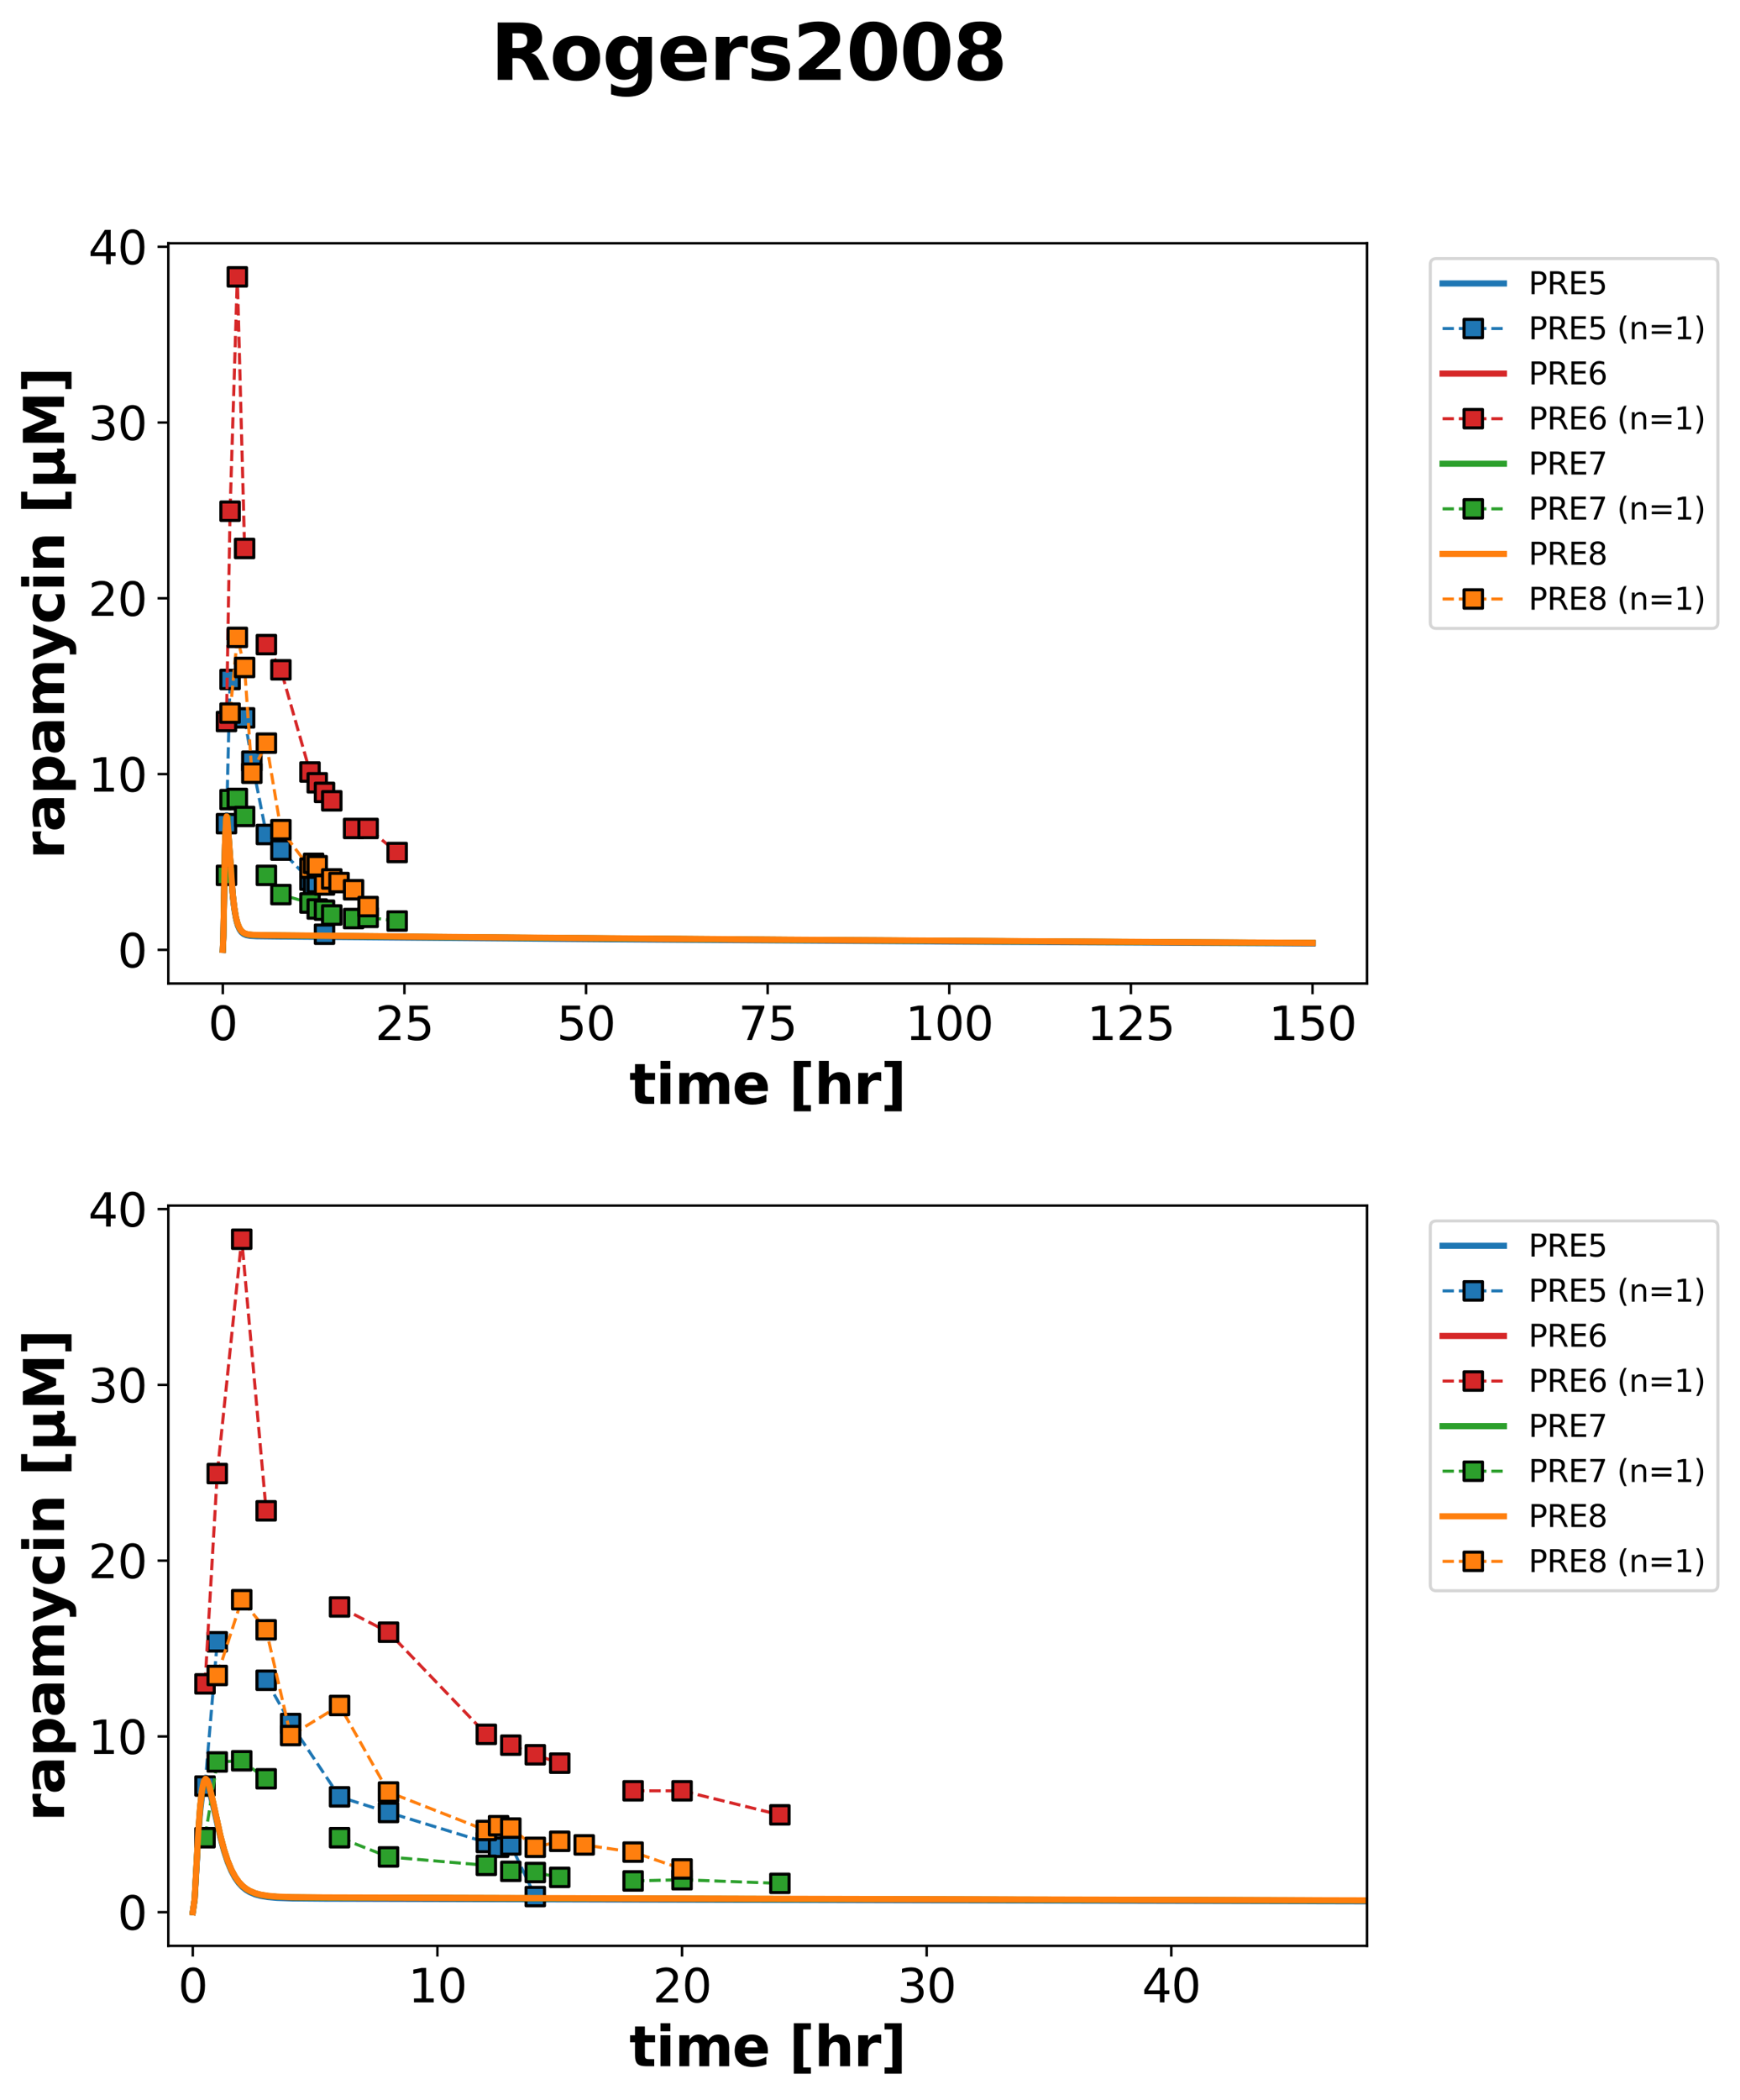 <?xml version="1.0" encoding="utf-8" standalone="no"?>
<!DOCTYPE svg PUBLIC "-//W3C//DTD SVG 1.1//EN"
  "http://www.w3.org/Graphics/SVG/1.1/DTD/svg11.dtd">
<svg xmlns:xlink="http://www.w3.org/1999/xlink" width="566.993pt" height="683.738pt" viewBox="0 0 566.993 683.738" xmlns="http://www.w3.org/2000/svg" version="1.1">
 <defs>
  <style type="text/css">*{stroke-linejoin: round; stroke-linecap: butt}</style>
 </defs>
 <g id="figure_1">
  <g id="patch_1">
   <path d="M 0 683.738 
L 566.993 683.738 
L 566.993 0 
L 0 0 
z
" style="fill: #ffffff"/>
  </g>
  <g id="axes_1">
   <g id="patch_2">
    <path d="M 54.849 320.243 
L 445.449 320.243 
L 445.449 79.2 
L 54.849 79.2 
z
" style="fill: #ffffff"/>
   </g>
   <g id="matplotlib.axis_1">
    <g id="xtick_1">
     <g id="line2d_1">
      <defs>
       <path id="m2324ac8a43" d="M 0 0 
L 0 3.5 
" style="stroke: #000000; stroke-width: 0.8"/>
      </defs>
      <g>
       <use xlink:href="#m2324ac8a43" x="72.603" y="320.243" style="stroke: #000000; stroke-width: 0.8"/>
      </g>
     </g>
     <g id="text_1">
      <!-- 0 -->
      <g transform="translate(67.831 338.641) scale(0.15 -0.15)">
       <defs>
        <path id="DejaVuSans-30" d="M 2034 4250 
Q 1547 4250 1301 3770 
Q 1056 3291 1056 2328 
Q 1056 1369 1301 889 
Q 1547 409 2034 409 
Q 2525 409 2770 889 
Q 3016 1369 3016 2328 
Q 3016 3291 2770 3770 
Q 2525 4250 2034 4250 
z
M 2034 4750 
Q 2819 4750 3233 4129 
Q 3647 3509 3647 2328 
Q 3647 1150 3233 529 
Q 2819 -91 2034 -91 
Q 1250 -91 836 529 
Q 422 1150 422 2328 
Q 422 3509 836 4129 
Q 1250 4750 2034 4750 
z
" transform="scale(0.016)"/>
       </defs>
       <use xlink:href="#DejaVuSans-30"/>
      </g>
     </g>
    </g>
    <g id="xtick_2">
     <g id="line2d_2">
      <g>
       <use xlink:href="#m2324ac8a43" x="131.785" y="320.243" style="stroke: #000000; stroke-width: 0.8"/>
      </g>
     </g>
     <g id="text_2">
      <!-- 25 -->
      <g transform="translate(122.241 338.641) scale(0.15 -0.15)">
       <defs>
        <path id="DejaVuSans-32" d="M 1228 531 
L 3431 531 
L 3431 0 
L 469 0 
L 469 531 
Q 828 903 1448 1529 
Q 2069 2156 2228 2338 
Q 2531 2678 2651 2914 
Q 2772 3150 2772 3378 
Q 2772 3750 2511 3984 
Q 2250 4219 1831 4219 
Q 1534 4219 1204 4116 
Q 875 4013 500 3803 
L 500 4441 
Q 881 4594 1212 4672 
Q 1544 4750 1819 4750 
Q 2544 4750 2975 4387 
Q 3406 4025 3406 3419 
Q 3406 3131 3298 2873 
Q 3191 2616 2906 2266 
Q 2828 2175 2409 1742 
Q 1991 1309 1228 531 
z
" transform="scale(0.016)"/>
        <path id="DejaVuSans-35" d="M 691 4666 
L 3169 4666 
L 3169 4134 
L 1269 4134 
L 1269 2991 
Q 1406 3038 1543 3061 
Q 1681 3084 1819 3084 
Q 2600 3084 3056 2656 
Q 3513 2228 3513 1497 
Q 3513 744 3044 326 
Q 2575 -91 1722 -91 
Q 1428 -91 1123 -41 
Q 819 9 494 109 
L 494 744 
Q 775 591 1075 516 
Q 1375 441 1709 441 
Q 2250 441 2565 725 
Q 2881 1009 2881 1497 
Q 2881 1984 2565 2268 
Q 2250 2553 1709 2553 
Q 1456 2553 1204 2497 
Q 953 2441 691 2322 
L 691 4666 
z
" transform="scale(0.016)"/>
       </defs>
       <use xlink:href="#DejaVuSans-32"/>
       <use xlink:href="#DejaVuSans-35" transform="translate(63.623 0)"/>
      </g>
     </g>
    </g>
    <g id="xtick_3">
     <g id="line2d_3">
      <g>
       <use xlink:href="#m2324ac8a43" x="190.967" y="320.243" style="stroke: #000000; stroke-width: 0.8"/>
      </g>
     </g>
     <g id="text_3">
      <!-- 50 -->
      <g transform="translate(181.423 338.641) scale(0.15 -0.15)">
       <use xlink:href="#DejaVuSans-35"/>
       <use xlink:href="#DejaVuSans-30" transform="translate(63.623 0)"/>
      </g>
     </g>
    </g>
    <g id="xtick_4">
     <g id="line2d_4">
      <g>
       <use xlink:href="#m2324ac8a43" x="250.149" y="320.243" style="stroke: #000000; stroke-width: 0.8"/>
      </g>
     </g>
     <g id="text_4">
      <!-- 75 -->
      <g transform="translate(240.605 338.641) scale(0.15 -0.15)">
       <defs>
        <path id="DejaVuSans-37" d="M 525 4666 
L 3525 4666 
L 3525 4397 
L 1831 0 
L 1172 0 
L 2766 4134 
L 525 4134 
L 525 4666 
z
" transform="scale(0.016)"/>
       </defs>
       <use xlink:href="#DejaVuSans-37"/>
       <use xlink:href="#DejaVuSans-35" transform="translate(63.623 0)"/>
      </g>
     </g>
    </g>
    <g id="xtick_5">
     <g id="line2d_5">
      <g>
       <use xlink:href="#m2324ac8a43" x="309.331" y="320.243" style="stroke: #000000; stroke-width: 0.8"/>
      </g>
     </g>
     <g id="text_5">
      <!-- 100 -->
      <g transform="translate(295.015 338.641) scale(0.15 -0.15)">
       <defs>
        <path id="DejaVuSans-31" d="M 794 531 
L 1825 531 
L 1825 4091 
L 703 3866 
L 703 4441 
L 1819 4666 
L 2450 4666 
L 2450 531 
L 3481 531 
L 3481 0 
L 794 0 
L 794 531 
z
" transform="scale(0.016)"/>
       </defs>
       <use xlink:href="#DejaVuSans-31"/>
       <use xlink:href="#DejaVuSans-30" transform="translate(63.623 0)"/>
       <use xlink:href="#DejaVuSans-30" transform="translate(127.246 0)"/>
      </g>
     </g>
    </g>
    <g id="xtick_6">
     <g id="line2d_6">
      <g>
       <use xlink:href="#m2324ac8a43" x="368.512" y="320.243" style="stroke: #000000; stroke-width: 0.8"/>
      </g>
     </g>
     <g id="text_6">
      <!-- 125 -->
      <g transform="translate(354.197 338.641) scale(0.15 -0.15)">
       <use xlink:href="#DejaVuSans-31"/>
       <use xlink:href="#DejaVuSans-32" transform="translate(63.623 0)"/>
       <use xlink:href="#DejaVuSans-35" transform="translate(127.246 0)"/>
      </g>
     </g>
    </g>
    <g id="xtick_7">
     <g id="line2d_7">
      <g>
       <use xlink:href="#m2324ac8a43" x="427.694" y="320.243" style="stroke: #000000; stroke-width: 0.8"/>
      </g>
     </g>
     <g id="text_7">
      <!-- 150 -->
      <g transform="translate(413.379 338.641) scale(0.15 -0.15)">
       <use xlink:href="#DejaVuSans-31"/>
       <use xlink:href="#DejaVuSans-35" transform="translate(63.623 0)"/>
       <use xlink:href="#DejaVuSans-30" transform="translate(127.246 0)"/>
      </g>
     </g>
    </g>
    <g id="text_8">
     <!-- time [hr] -->
     <g transform="translate(205.074 359.438) scale(0.18 -0.18)">
      <defs>
       <path id="DejaVuSans-Bold-74" d="M 1759 4494 
L 1759 3500 
L 2913 3500 
L 2913 2700 
L 1759 2700 
L 1759 1216 
Q 1759 972 1856 886 
Q 1953 800 2241 800 
L 2816 800 
L 2816 0 
L 1856 0 
Q 1194 0 917 276 
Q 641 553 641 1216 
L 641 2700 
L 84 2700 
L 84 3500 
L 641 3500 
L 641 4494 
L 1759 4494 
z
" transform="scale(0.016)"/>
       <path id="DejaVuSans-Bold-69" d="M 538 3500 
L 1656 3500 
L 1656 0 
L 538 0 
L 538 3500 
z
M 538 4863 
L 1656 4863 
L 1656 3950 
L 538 3950 
L 538 4863 
z
" transform="scale(0.016)"/>
       <path id="DejaVuSans-Bold-6d" d="M 3781 2919 
Q 3994 3244 4286 3414 
Q 4578 3584 4928 3584 
Q 5531 3584 5847 3212 
Q 6163 2841 6163 2131 
L 6163 0 
L 5038 0 
L 5038 1825 
Q 5041 1866 5042 1909 
Q 5044 1953 5044 2034 
Q 5044 2406 4934 2573 
Q 4825 2741 4581 2741 
Q 4263 2741 4089 2478 
Q 3916 2216 3909 1719 
L 3909 0 
L 2784 0 
L 2784 1825 
Q 2784 2406 2684 2573 
Q 2584 2741 2328 2741 
Q 2006 2741 1831 2477 
Q 1656 2213 1656 1722 
L 1656 0 
L 531 0 
L 531 3500 
L 1656 3500 
L 1656 2988 
Q 1863 3284 2130 3434 
Q 2397 3584 2719 3584 
Q 3081 3584 3359 3409 
Q 3638 3234 3781 2919 
z
" transform="scale(0.016)"/>
       <path id="DejaVuSans-Bold-65" d="M 4031 1759 
L 4031 1441 
L 1416 1441 
Q 1456 1047 1700 850 
Q 1944 653 2381 653 
Q 2734 653 3104 758 
Q 3475 863 3866 1075 
L 3866 213 
Q 3469 63 3072 -14 
Q 2675 -91 2278 -91 
Q 1328 -91 801 392 
Q 275 875 275 1747 
Q 275 2603 792 3093 
Q 1309 3584 2216 3584 
Q 3041 3584 3536 3087 
Q 4031 2591 4031 1759 
z
M 2881 2131 
Q 2881 2450 2695 2645 
Q 2509 2841 2209 2841 
Q 1884 2841 1681 2658 
Q 1478 2475 1428 2131 
L 2881 2131 
z
" transform="scale(0.016)"/>
       <path id="DejaVuSans-Bold-20" transform="scale(0.016)"/>
       <path id="DejaVuSans-Bold-5b" d="M 550 4863 
L 2491 4863 
L 2491 4159 
L 1613 4159 
L 1613 -141 
L 2491 -141 
L 2491 -844 
L 550 -844 
L 550 4863 
z
" transform="scale(0.016)"/>
       <path id="DejaVuSans-Bold-68" d="M 4056 2131 
L 4056 0 
L 2931 0 
L 2931 347 
L 2931 1625 
Q 2931 2084 2911 2256 
Q 2891 2428 2841 2509 
Q 2775 2619 2662 2680 
Q 2550 2741 2406 2741 
Q 2056 2741 1856 2470 
Q 1656 2200 1656 1722 
L 1656 0 
L 538 0 
L 538 4863 
L 1656 4863 
L 1656 2988 
Q 1909 3294 2193 3439 
Q 2478 3584 2822 3584 
Q 3428 3584 3742 3212 
Q 4056 2841 4056 2131 
z
" transform="scale(0.016)"/>
       <path id="DejaVuSans-Bold-72" d="M 3138 2547 
Q 2991 2616 2845 2648 
Q 2700 2681 2553 2681 
Q 2122 2681 1889 2404 
Q 1656 2128 1656 1613 
L 1656 0 
L 538 0 
L 538 3500 
L 1656 3500 
L 1656 2925 
Q 1872 3269 2151 3426 
Q 2431 3584 2822 3584 
Q 2878 3584 2943 3579 
Q 3009 3575 3134 3559 
L 3138 2547 
z
" transform="scale(0.016)"/>
       <path id="DejaVuSans-Bold-5d" d="M 2375 -844 
L 434 -844 
L 434 -141 
L 1313 -141 
L 1313 4159 
L 434 4159 
L 434 4863 
L 2375 4863 
L 2375 -844 
z
" transform="scale(0.016)"/>
      </defs>
      <use xlink:href="#DejaVuSans-Bold-74"/>
      <use xlink:href="#DejaVuSans-Bold-69" transform="translate(47.803 0)"/>
      <use xlink:href="#DejaVuSans-Bold-6d" transform="translate(82.08 0)"/>
      <use xlink:href="#DejaVuSans-Bold-65" transform="translate(186.279 0)"/>
      <use xlink:href="#DejaVuSans-Bold-20" transform="translate(254.102 0)"/>
      <use xlink:href="#DejaVuSans-Bold-5b" transform="translate(288.916 0)"/>
      <use xlink:href="#DejaVuSans-Bold-68" transform="translate(334.619 0)"/>
      <use xlink:href="#DejaVuSans-Bold-72" transform="translate(405.811 0)"/>
      <use xlink:href="#DejaVuSans-Bold-5d" transform="translate(455.127 0)"/>
     </g>
    </g>
   </g>
   <g id="matplotlib.axis_2">
    <g id="ytick_1">
     <g id="line2d_8">
      <defs>
       <path id="m6b92b7debb" d="M 0 0 
L -3.5 0 
" style="stroke: #000000; stroke-width: 0.8"/>
      </defs>
      <g>
       <use xlink:href="#m6b92b7debb" x="54.849" y="309.287" style="stroke: #000000; stroke-width: 0.8"/>
      </g>
     </g>
     <g id="text_9">
      <!-- 0 -->
      <g transform="translate(38.305 314.986) scale(0.15 -0.15)">
       <use xlink:href="#DejaVuSans-30"/>
      </g>
     </g>
    </g>
    <g id="ytick_2">
     <g id="line2d_9">
      <g>
       <use xlink:href="#m6b92b7debb" x="54.849" y="252.052" style="stroke: #000000; stroke-width: 0.8"/>
      </g>
     </g>
     <g id="text_10">
      <!-- 10 -->
      <g transform="translate(28.761 257.751) scale(0.15 -0.15)">
       <use xlink:href="#DejaVuSans-31"/>
       <use xlink:href="#DejaVuSans-30" transform="translate(63.623 0)"/>
      </g>
     </g>
    </g>
    <g id="ytick_3">
     <g id="line2d_10">
      <g>
       <use xlink:href="#m6b92b7debb" x="54.849" y="194.817" style="stroke: #000000; stroke-width: 0.8"/>
      </g>
     </g>
     <g id="text_11">
      <!-- 20 -->
      <g transform="translate(28.761 200.516) scale(0.15 -0.15)">
       <use xlink:href="#DejaVuSans-32"/>
       <use xlink:href="#DejaVuSans-30" transform="translate(63.623 0)"/>
      </g>
     </g>
    </g>
    <g id="ytick_4">
     <g id="line2d_11">
      <g>
       <use xlink:href="#m6b92b7debb" x="54.849" y="137.582" style="stroke: #000000; stroke-width: 0.8"/>
      </g>
     </g>
     <g id="text_12">
      <!-- 30 -->
      <g transform="translate(28.761 143.28) scale(0.15 -0.15)">
       <defs>
        <path id="DejaVuSans-33" d="M 2597 2516 
Q 3050 2419 3304 2112 
Q 3559 1806 3559 1356 
Q 3559 666 3084 287 
Q 2609 -91 1734 -91 
Q 1441 -91 1130 -33 
Q 819 25 488 141 
L 488 750 
Q 750 597 1062 519 
Q 1375 441 1716 441 
Q 2309 441 2620 675 
Q 2931 909 2931 1356 
Q 2931 1769 2642 2001 
Q 2353 2234 1838 2234 
L 1294 2234 
L 1294 2753 
L 1863 2753 
Q 2328 2753 2575 2939 
Q 2822 3125 2822 3475 
Q 2822 3834 2567 4026 
Q 2313 4219 1838 4219 
Q 1578 4219 1281 4162 
Q 984 4106 628 3988 
L 628 4550 
Q 988 4650 1302 4700 
Q 1616 4750 1894 4750 
Q 2613 4750 3031 4423 
Q 3450 4097 3450 3541 
Q 3450 3153 3228 2886 
Q 3006 2619 2597 2516 
z
" transform="scale(0.016)"/>
       </defs>
       <use xlink:href="#DejaVuSans-33"/>
       <use xlink:href="#DejaVuSans-30" transform="translate(63.623 0)"/>
      </g>
     </g>
    </g>
    <g id="ytick_5">
     <g id="line2d_12">
      <g>
       <use xlink:href="#m6b92b7debb" x="54.849" y="80.347" style="stroke: #000000; stroke-width: 0.8"/>
      </g>
     </g>
     <g id="text_13">
      <!-- 40 -->
      <g transform="translate(28.761 86.045) scale(0.15 -0.15)">
       <defs>
        <path id="DejaVuSans-34" d="M 2419 4116 
L 825 1625 
L 2419 1625 
L 2419 4116 
z
M 2253 4666 
L 3047 4666 
L 3047 1625 
L 3713 1625 
L 3713 1100 
L 3047 1100 
L 3047 0 
L 2419 0 
L 2419 1100 
L 313 1100 
L 313 1709 
L 2253 4666 
z
" transform="scale(0.016)"/>
       </defs>
       <use xlink:href="#DejaVuSans-34"/>
       <use xlink:href="#DejaVuSans-30" transform="translate(63.623 0)"/>
      </g>
     </g>
    </g>
    <g id="text_14">
     <!-- rapamycin [µM] -->
     <g transform="translate(20.877 279.76) rotate(-90) scale(0.18 -0.18)">
      <defs>
       <path id="DejaVuSans-Bold-61" d="M 2106 1575 
Q 1756 1575 1579 1456 
Q 1403 1338 1403 1106 
Q 1403 894 1545 773 
Q 1688 653 1941 653 
Q 2256 653 2472 879 
Q 2688 1106 2688 1447 
L 2688 1575 
L 2106 1575 
z
M 3816 1997 
L 3816 0 
L 2688 0 
L 2688 519 
Q 2463 200 2181 54 
Q 1900 -91 1497 -91 
Q 953 -91 614 226 
Q 275 544 275 1050 
Q 275 1666 698 1953 
Q 1122 2241 2028 2241 
L 2688 2241 
L 2688 2328 
Q 2688 2594 2478 2717 
Q 2269 2841 1825 2841 
Q 1466 2841 1156 2769 
Q 847 2697 581 2553 
L 581 3406 
Q 941 3494 1303 3539 
Q 1666 3584 2028 3584 
Q 2975 3584 3395 3211 
Q 3816 2838 3816 1997 
z
" transform="scale(0.016)"/>
       <path id="DejaVuSans-Bold-70" d="M 1656 506 
L 1656 -1331 
L 538 -1331 
L 538 3500 
L 1656 3500 
L 1656 2988 
Q 1888 3294 2169 3439 
Q 2450 3584 2816 3584 
Q 3463 3584 3878 3070 
Q 4294 2556 4294 1747 
Q 4294 938 3878 423 
Q 3463 -91 2816 -91 
Q 2450 -91 2169 54 
Q 1888 200 1656 506 
z
M 2400 2772 
Q 2041 2772 1848 2508 
Q 1656 2244 1656 1747 
Q 1656 1250 1848 986 
Q 2041 722 2400 722 
Q 2759 722 2948 984 
Q 3138 1247 3138 1747 
Q 3138 2247 2948 2509 
Q 2759 2772 2400 2772 
z
" transform="scale(0.016)"/>
       <path id="DejaVuSans-Bold-79" d="M 78 3500 
L 1197 3500 
L 2138 1125 
L 2938 3500 
L 4056 3500 
L 2584 -331 
Q 2363 -916 2067 -1148 
Q 1772 -1381 1288 -1381 
L 641 -1381 
L 641 -647 
L 991 -647 
Q 1275 -647 1404 -556 
Q 1534 -466 1606 -231 
L 1638 -134 
L 78 3500 
z
" transform="scale(0.016)"/>
       <path id="DejaVuSans-Bold-63" d="M 3366 3391 
L 3366 2478 
Q 3138 2634 2908 2709 
Q 2678 2784 2431 2784 
Q 1963 2784 1702 2511 
Q 1441 2238 1441 1747 
Q 1441 1256 1702 982 
Q 1963 709 2431 709 
Q 2694 709 2930 787 
Q 3166 866 3366 1019 
L 3366 103 
Q 3103 6 2833 -42 
Q 2563 -91 2291 -91 
Q 1344 -91 809 395 
Q 275 881 275 1747 
Q 275 2613 809 3098 
Q 1344 3584 2291 3584 
Q 2566 3584 2833 3536 
Q 3100 3488 3366 3391 
z
" transform="scale(0.016)"/>
       <path id="DejaVuSans-Bold-6e" d="M 4056 2131 
L 4056 0 
L 2931 0 
L 2931 347 
L 2931 1631 
Q 2931 2084 2911 2256 
Q 2891 2428 2841 2509 
Q 2775 2619 2662 2680 
Q 2550 2741 2406 2741 
Q 2056 2741 1856 2470 
Q 1656 2200 1656 1722 
L 1656 0 
L 538 0 
L 538 3500 
L 1656 3500 
L 1656 2988 
Q 1909 3294 2193 3439 
Q 2478 3584 2822 3584 
Q 3428 3584 3742 3212 
Q 4056 2841 4056 2131 
z
" transform="scale(0.016)"/>
       <path id="DejaVuSans-Bold-b5" d="M 544 -1338 
L 544 3500 
L 1672 3500 
L 1672 1466 
Q 1672 1103 1828 926 
Q 1984 750 2303 750 
Q 2625 750 2781 926 
Q 2938 1103 2938 1466 
L 2938 3500 
L 4063 3500 
L 4063 1159 
Q 4063 938 4114 850 
Q 4166 763 4288 763 
Q 4344 763 4395 778 
Q 4447 794 4506 831 
L 4506 50 
Q 4341 -22 4195 -56 
Q 4050 -91 3909 -91 
Q 3631 -91 3454 26 
Q 3278 144 3169 403 
Q 3022 156 2811 32 
Q 2600 -91 2322 -91 
Q 2091 -91 1928 -17 
Q 1766 56 1672 206 
L 1672 -1338 
L 544 -1338 
z
" transform="scale(0.016)"/>
       <path id="DejaVuSans-Bold-4d" d="M 588 4666 
L 2119 4666 
L 3181 2169 
L 4250 4666 
L 5778 4666 
L 5778 0 
L 4641 0 
L 4641 3413 
L 3566 897 
L 2803 897 
L 1728 3413 
L 1728 0 
L 588 0 
L 588 4666 
z
" transform="scale(0.016)"/>
      </defs>
      <use xlink:href="#DejaVuSans-Bold-72"/>
      <use xlink:href="#DejaVuSans-Bold-61" transform="translate(49.316 0)"/>
      <use xlink:href="#DejaVuSans-Bold-70" transform="translate(116.797 0)"/>
      <use xlink:href="#DejaVuSans-Bold-61" transform="translate(188.379 0)"/>
      <use xlink:href="#DejaVuSans-Bold-6d" transform="translate(255.859 0)"/>
      <use xlink:href="#DejaVuSans-Bold-79" transform="translate(360.059 0)"/>
      <use xlink:href="#DejaVuSans-Bold-63" transform="translate(425.244 0)"/>
      <use xlink:href="#DejaVuSans-Bold-69" transform="translate(484.521 0)"/>
      <use xlink:href="#DejaVuSans-Bold-6e" transform="translate(518.799 0)"/>
      <use xlink:href="#DejaVuSans-Bold-20" transform="translate(589.99 0)"/>
      <use xlink:href="#DejaVuSans-Bold-5b" transform="translate(624.805 0)"/>
      <use xlink:href="#DejaVuSans-Bold-b5" transform="translate(670.508 0)"/>
      <use xlink:href="#DejaVuSans-Bold-4d" transform="translate(744.092 0)"/>
      <use xlink:href="#DejaVuSans-Bold-5d" transform="translate(843.604 0)"/>
     </g>
    </g>
   </g>
   <g id="line2d_13">
    <path d="M 72.603 309.287 
L 72.781 305.296 
L 73.313 276.635 
L 73.669 268.513 
L 73.846 267.55 
L 74.024 268.031 
L 74.379 271.682 
L 75.977 292.929 
L 76.509 297.002 
L 77.042 299.748 
L 77.575 301.556 
L 78.107 302.731 
L 78.64 303.489 
L 79.35 304.097 
L 80.238 304.492 
L 81.481 304.73 
L 83.611 304.852 
L 91.778 304.95 
L 199.193 305.854 
L 321.344 306.655 
L 427.694 307.199 
L 427.694 307.199 
" clip-path="url(#p955cda01d8)" style="fill: none; stroke: #1f77b4; stroke-width: 2; stroke-linecap: square"/>
   </g>
   <g id="line2d_14">
    <path d="M 73.787 268.2 
L 74.971 221.243 
M 79.705 233.765 
L 82.072 247.852 
L 86.807 271.722 
L 91.541 276.809 
L 101.011 286.591 
L 102.194 288.157 
L 103.378 287.374 
L 105.745 304.2 
" clip-path="url(#p955cda01d8)" style="fill: none; stroke-dasharray: 3.7,1.6; stroke-dashoffset: 0; stroke: #1f77b4"/>
    <defs>
     <path id="mee1e247a23" d="M -3 3 
L 3 3 
L 3 -3 
L -3 -3 
z
" style="stroke: #000000; stroke-linejoin: miter"/>
    </defs>
    <g clip-path="url(#p955cda01d8)">
     <use xlink:href="#mee1e247a23" x="73.787" y="268.2" style="fill: #1f77b4; stroke: #000000; stroke-linejoin: miter"/>
     <use xlink:href="#mee1e247a23" x="74.971" y="221.243" style="fill: #1f77b4; stroke: #000000; stroke-linejoin: miter"/>
     <use xlink:href="#mee1e247a23" x="79.705" y="233.765" style="fill: #1f77b4; stroke: #000000; stroke-linejoin: miter"/>
     <use xlink:href="#mee1e247a23" x="82.072" y="247.852" style="fill: #1f77b4; stroke: #000000; stroke-linejoin: miter"/>
     <use xlink:href="#mee1e247a23" x="86.807" y="271.722" style="fill: #1f77b4; stroke: #000000; stroke-linejoin: miter"/>
     <use xlink:href="#mee1e247a23" x="91.541" y="276.809" style="fill: #1f77b4; stroke: #000000; stroke-linejoin: miter"/>
     <use xlink:href="#mee1e247a23" x="101.011" y="286.591" style="fill: #1f77b4; stroke: #000000; stroke-linejoin: miter"/>
     <use xlink:href="#mee1e247a23" x="102.194" y="288.157" style="fill: #1f77b4; stroke: #000000; stroke-linejoin: miter"/>
     <use xlink:href="#mee1e247a23" x="103.378" y="287.374" style="fill: #1f77b4; stroke: #000000; stroke-linejoin: miter"/>
     <use xlink:href="#mee1e247a23" x="105.745" y="304.2" style="fill: #1f77b4; stroke: #000000; stroke-linejoin: miter"/>
    </g>
   </g>
   <g id="line2d_15">
    <path d="M 72.603 309.287 
L 72.781 305.085 
L 73.313 275.366 
L 73.669 267.153 
L 73.846 266.269 
L 74.024 266.868 
L 74.379 270.784 
L 75.799 290.859 
L 76.332 295.504 
L 76.864 298.659 
L 77.397 300.742 
L 77.93 302.097 
L 78.462 302.972 
L 79.172 303.673 
L 79.883 304.063 
L 80.948 304.351 
L 82.546 304.508 
L 86.629 304.597 
L 146.995 305.177 
L 257.961 306.06 
L 383.84 306.835 
L 427.694 307.058 
L 427.694 307.058 
" clip-path="url(#p955cda01d8)" style="fill: none; stroke: #d62728; stroke-width: 2; stroke-linecap: square"/>
   </g>
   <g id="line2d_16">
    <path d="M 73.787 234.939 
L 74.971 166.461 
L 77.338 90.157 
L 79.705 178.591 
M 86.807 209.896 
L 91.541 218.113 
L 101.011 251.374 
M 103.378 254.896 
L 105.745 258.026 
L 108.112 260.765 
M 115.214 269.765 
L 119.949 269.765 
L 129.418 277.591 
" clip-path="url(#p955cda01d8)" style="fill: none; stroke-dasharray: 3.7,1.6; stroke-dashoffset: 0; stroke: #d62728"/>
    <defs>
     <path id="me491c9f066" d="M -3 3 
L 3 3 
L 3 -3 
L -3 -3 
z
" style="stroke: #000000; stroke-linejoin: miter"/>
    </defs>
    <g clip-path="url(#p955cda01d8)">
     <use xlink:href="#me491c9f066" x="73.787" y="234.939" style="fill: #d62728; stroke: #000000; stroke-linejoin: miter"/>
     <use xlink:href="#me491c9f066" x="74.971" y="166.461" style="fill: #d62728; stroke: #000000; stroke-linejoin: miter"/>
     <use xlink:href="#me491c9f066" x="77.338" y="90.157" style="fill: #d62728; stroke: #000000; stroke-linejoin: miter"/>
     <use xlink:href="#me491c9f066" x="79.705" y="178.591" style="fill: #d62728; stroke: #000000; stroke-linejoin: miter"/>
     <use xlink:href="#me491c9f066" x="86.807" y="209.896" style="fill: #d62728; stroke: #000000; stroke-linejoin: miter"/>
     <use xlink:href="#me491c9f066" x="91.541" y="218.113" style="fill: #d62728; stroke: #000000; stroke-linejoin: miter"/>
     <use xlink:href="#me491c9f066" x="101.011" y="251.374" style="fill: #d62728; stroke: #000000; stroke-linejoin: miter"/>
     <use xlink:href="#me491c9f066" x="103.378" y="254.896" style="fill: #d62728; stroke: #000000; stroke-linejoin: miter"/>
     <use xlink:href="#me491c9f066" x="105.745" y="258.026" style="fill: #d62728; stroke: #000000; stroke-linejoin: miter"/>
     <use xlink:href="#me491c9f066" x="108.112" y="260.765" style="fill: #d62728; stroke: #000000; stroke-linejoin: miter"/>
     <use xlink:href="#me491c9f066" x="115.214" y="269.765" style="fill: #d62728; stroke: #000000; stroke-linejoin: miter"/>
     <use xlink:href="#me491c9f066" x="119.949" y="269.765" style="fill: #d62728; stroke: #000000; stroke-linejoin: miter"/>
     <use xlink:href="#me491c9f066" x="129.418" y="277.591" style="fill: #d62728; stroke: #000000; stroke-linejoin: miter"/>
    </g>
   </g>
   <g id="line2d_17">
    <path d="M 72.603 309.287 
L 72.781 305.055 
L 73.313 275.186 
L 73.669 266.962 
L 73.846 266.089 
L 74.024 266.704 
L 74.379 270.657 
L 75.799 290.809 
L 76.332 295.459 
L 76.864 298.615 
L 77.397 300.699 
L 77.93 302.054 
L 78.462 302.928 
L 79.172 303.63 
L 79.883 304.02 
L 80.948 304.307 
L 82.546 304.464 
L 86.629 304.554 
L 146.817 305.137 
L 257.251 306.025 
L 382.42 306.805 
L 427.694 307.038 
L 427.694 307.038 
" clip-path="url(#p955cda01d8)" style="fill: none; stroke: #2ca02c; stroke-width: 2; stroke-linecap: square"/>
   </g>
   <g id="line2d_18">
    <path d="M 73.787 285.026 
L 74.971 260.374 
L 77.338 259.983 
L 79.705 265.852 
M 86.807 285.026 
L 91.541 291.287 
L 101.011 294.026 
M 103.378 295.983 
L 105.745 296.374 
L 108.112 297.939 
M 115.214 299.113 
L 119.949 298.722 
L 129.418 299.896 
" clip-path="url(#p955cda01d8)" style="fill: none; stroke-dasharray: 3.7,1.6; stroke-dashoffset: 0; stroke: #2ca02c"/>
    <defs>
     <path id="m30b8cb69c4" d="M -3 3 
L 3 3 
L 3 -3 
L -3 -3 
z
" style="stroke: #000000; stroke-linejoin: miter"/>
    </defs>
    <g clip-path="url(#p955cda01d8)">
     <use xlink:href="#m30b8cb69c4" x="73.787" y="285.026" style="fill: #2ca02c; stroke: #000000; stroke-linejoin: miter"/>
     <use xlink:href="#m30b8cb69c4" x="74.971" y="260.374" style="fill: #2ca02c; stroke: #000000; stroke-linejoin: miter"/>
     <use xlink:href="#m30b8cb69c4" x="77.338" y="259.983" style="fill: #2ca02c; stroke: #000000; stroke-linejoin: miter"/>
     <use xlink:href="#m30b8cb69c4" x="79.705" y="265.852" style="fill: #2ca02c; stroke: #000000; stroke-linejoin: miter"/>
     <use xlink:href="#m30b8cb69c4" x="86.807" y="285.026" style="fill: #2ca02c; stroke: #000000; stroke-linejoin: miter"/>
     <use xlink:href="#m30b8cb69c4" x="91.541" y="291.287" style="fill: #2ca02c; stroke: #000000; stroke-linejoin: miter"/>
     <use xlink:href="#m30b8cb69c4" x="101.011" y="294.026" style="fill: #2ca02c; stroke: #000000; stroke-linejoin: miter"/>
     <use xlink:href="#m30b8cb69c4" x="103.378" y="295.983" style="fill: #2ca02c; stroke: #000000; stroke-linejoin: miter"/>
     <use xlink:href="#m30b8cb69c4" x="105.745" y="296.374" style="fill: #2ca02c; stroke: #000000; stroke-linejoin: miter"/>
     <use xlink:href="#m30b8cb69c4" x="108.112" y="297.939" style="fill: #2ca02c; stroke: #000000; stroke-linejoin: miter"/>
     <use xlink:href="#m30b8cb69c4" x="115.214" y="299.113" style="fill: #2ca02c; stroke: #000000; stroke-linejoin: miter"/>
     <use xlink:href="#m30b8cb69c4" x="119.949" y="298.722" style="fill: #2ca02c; stroke: #000000; stroke-linejoin: miter"/>
     <use xlink:href="#m30b8cb69c4" x="129.418" y="299.896" style="fill: #2ca02c; stroke: #000000; stroke-linejoin: miter"/>
    </g>
   </g>
   <g id="line2d_19">
    <path d="M 72.603 309.287 
L 72.781 305.01 
L 73.313 274.912 
L 73.669 266.669 
L 73.846 265.814 
L 74.024 266.455 
L 74.379 270.464 
L 75.799 290.73 
L 76.332 295.389 
L 76.864 298.548 
L 77.397 300.632 
L 77.93 301.987 
L 78.462 302.862 
L 79.172 303.563 
L 79.883 303.953 
L 80.948 304.24 
L 82.546 304.397 
L 86.629 304.488 
L 146.64 305.078 
L 256.185 305.973 
L 380.29 306.759 
L 427.694 307.007 
L 427.694 307.007 
" clip-path="url(#p955cda01d8)" style="fill: none; stroke: #ff7f0e; stroke-width: 2; stroke-linecap: square"/>
   </g>
   <g id="line2d_20">
    <path d="M 74.971 232.2 
L 77.338 207.548 
L 79.705 217.33 
L 82.072 251.765 
L 86.807 241.983 
L 91.541 270.157 
L 101.011 282.678 
L 102.194 281.113 
L 103.378 281.896 
L 105.745 288.157 
L 108.112 286.2 
L 110.48 287.374 
L 115.214 289.722 
L 119.949 295.2 
" clip-path="url(#p955cda01d8)" style="fill: none; stroke-dasharray: 3.7,1.6; stroke-dashoffset: 0; stroke: #ff7f0e"/>
    <defs>
     <path id="mde9964f209" d="M -3 3 
L 3 3 
L 3 -3 
L -3 -3 
z
" style="stroke: #000000; stroke-linejoin: miter"/>
    </defs>
    <g clip-path="url(#p955cda01d8)">
     <use xlink:href="#mde9964f209" x="74.971" y="232.2" style="fill: #ff7f0e; stroke: #000000; stroke-linejoin: miter"/>
     <use xlink:href="#mde9964f209" x="77.338" y="207.548" style="fill: #ff7f0e; stroke: #000000; stroke-linejoin: miter"/>
     <use xlink:href="#mde9964f209" x="79.705" y="217.33" style="fill: #ff7f0e; stroke: #000000; stroke-linejoin: miter"/>
     <use xlink:href="#mde9964f209" x="82.072" y="251.765" style="fill: #ff7f0e; stroke: #000000; stroke-linejoin: miter"/>
     <use xlink:href="#mde9964f209" x="86.807" y="241.983" style="fill: #ff7f0e; stroke: #000000; stroke-linejoin: miter"/>
     <use xlink:href="#mde9964f209" x="91.541" y="270.157" style="fill: #ff7f0e; stroke: #000000; stroke-linejoin: miter"/>
     <use xlink:href="#mde9964f209" x="101.011" y="282.678" style="fill: #ff7f0e; stroke: #000000; stroke-linejoin: miter"/>
     <use xlink:href="#mde9964f209" x="102.194" y="281.113" style="fill: #ff7f0e; stroke: #000000; stroke-linejoin: miter"/>
     <use xlink:href="#mde9964f209" x="103.378" y="281.896" style="fill: #ff7f0e; stroke: #000000; stroke-linejoin: miter"/>
     <use xlink:href="#mde9964f209" x="105.745" y="288.157" style="fill: #ff7f0e; stroke: #000000; stroke-linejoin: miter"/>
     <use xlink:href="#mde9964f209" x="108.112" y="286.2" style="fill: #ff7f0e; stroke: #000000; stroke-linejoin: miter"/>
     <use xlink:href="#mde9964f209" x="110.48" y="287.374" style="fill: #ff7f0e; stroke: #000000; stroke-linejoin: miter"/>
     <use xlink:href="#mde9964f209" x="115.214" y="289.722" style="fill: #ff7f0e; stroke: #000000; stroke-linejoin: miter"/>
     <use xlink:href="#mde9964f209" x="119.949" y="295.2" style="fill: #ff7f0e; stroke: #000000; stroke-linejoin: miter"/>
    </g>
   </g>
   <g id="patch_3">
    <path d="M 54.849 320.243 
L 54.849 79.2 
" style="fill: none; stroke: #000000; stroke-width: 0.8; stroke-linejoin: miter; stroke-linecap: square"/>
   </g>
   <g id="patch_4">
    <path d="M 445.449 320.243 
L 445.449 79.2 
" style="fill: none; stroke: #000000; stroke-width: 0.8; stroke-linejoin: miter; stroke-linecap: square"/>
   </g>
   <g id="patch_5">
    <path d="M 54.849 320.243 
L 445.449 320.243 
" style="fill: none; stroke: #000000; stroke-width: 0.8; stroke-linejoin: miter; stroke-linecap: square"/>
   </g>
   <g id="patch_6">
    <path d="M 54.849 79.2 
L 445.449 79.2 
" style="fill: none; stroke: #000000; stroke-width: 0.8; stroke-linejoin: miter; stroke-linecap: square"/>
   </g>
   <g id="legend_1">
    <g id="patch_7">
     <path d="M 468.073 204.625 
L 557.793 204.625 
Q 559.793 204.625 559.793 202.625 
L 559.793 86.2 
Q 559.793 84.2 557.793 84.2 
L 468.073 84.2 
Q 466.073 84.2 466.073 86.2 
L 466.073 202.625 
Q 466.073 204.625 468.073 204.625 
z
" style="fill: #ffffff; opacity: 0.8; stroke: #cccccc; stroke-linejoin: miter"/>
    </g>
    <g id="line2d_21">
     <path d="M 470.073 92.298 
L 490.073 92.298 
" style="fill: none; stroke: #1f77b4; stroke-width: 2; stroke-linecap: square"/>
    </g>
    <g id="line2d_22"/>
    <g id="text_15">
     <!-- PRE5 -->
     <g transform="translate(498.073 95.798) scale(0.1 -0.1)">
      <defs>
       <path id="DejaVuSans-50" d="M 1259 4147 
L 1259 2394 
L 2053 2394 
Q 2494 2394 2734 2622 
Q 2975 2850 2975 3272 
Q 2975 3691 2734 3919 
Q 2494 4147 2053 4147 
L 1259 4147 
z
M 628 4666 
L 2053 4666 
Q 2838 4666 3239 4311 
Q 3641 3956 3641 3272 
Q 3641 2581 3239 2228 
Q 2838 1875 2053 1875 
L 1259 1875 
L 1259 0 
L 628 0 
L 628 4666 
z
" transform="scale(0.016)"/>
       <path id="DejaVuSans-52" d="M 2841 2188 
Q 3044 2119 3236 1894 
Q 3428 1669 3622 1275 
L 4263 0 
L 3584 0 
L 2988 1197 
Q 2756 1666 2539 1819 
Q 2322 1972 1947 1972 
L 1259 1972 
L 1259 0 
L 628 0 
L 628 4666 
L 2053 4666 
Q 2853 4666 3247 4331 
Q 3641 3997 3641 3322 
Q 3641 2881 3436 2590 
Q 3231 2300 2841 2188 
z
M 1259 4147 
L 1259 2491 
L 2053 2491 
Q 2509 2491 2742 2702 
Q 2975 2913 2975 3322 
Q 2975 3731 2742 3939 
Q 2509 4147 2053 4147 
L 1259 4147 
z
" transform="scale(0.016)"/>
       <path id="DejaVuSans-45" d="M 628 4666 
L 3578 4666 
L 3578 4134 
L 1259 4134 
L 1259 2753 
L 3481 2753 
L 3481 2222 
L 1259 2222 
L 1259 531 
L 3634 531 
L 3634 0 
L 628 0 
L 628 4666 
z
" transform="scale(0.016)"/>
      </defs>
      <use xlink:href="#DejaVuSans-50"/>
      <use xlink:href="#DejaVuSans-52" transform="translate(60.303 0)"/>
      <use xlink:href="#DejaVuSans-45" transform="translate(129.785 0)"/>
      <use xlink:href="#DejaVuSans-35" transform="translate(192.969 0)"/>
     </g>
    </g>
    <g id="line2d_23">
     <path d="M 470.073 106.977 
L 490.073 106.977 
" style="fill: none; stroke-dasharray: 3.7,1.6; stroke-dashoffset: 0; stroke: #1f77b4"/>
    </g>
    <g id="line2d_24">
     <g>
      <use xlink:href="#mee1e247a23" x="480.073" y="106.977" style="fill: #1f77b4; stroke: #000000; stroke-linejoin: miter"/>
     </g>
    </g>
    <g id="text_16">
     <!-- PRE5 (n=1) -->
     <g transform="translate(498.073 110.477) scale(0.1 -0.1)">
      <defs>
       <path id="DejaVuSans-20" transform="scale(0.016)"/>
       <path id="DejaVuSans-28" d="M 1984 4856 
Q 1566 4138 1362 3434 
Q 1159 2731 1159 2009 
Q 1159 1288 1364 580 
Q 1569 -128 1984 -844 
L 1484 -844 
Q 1016 -109 783 600 
Q 550 1309 550 2009 
Q 550 2706 781 3412 
Q 1013 4119 1484 4856 
L 1984 4856 
z
" transform="scale(0.016)"/>
       <path id="DejaVuSans-6e" d="M 3513 2113 
L 3513 0 
L 2938 0 
L 2938 2094 
Q 2938 2591 2744 2837 
Q 2550 3084 2163 3084 
Q 1697 3084 1428 2787 
Q 1159 2491 1159 1978 
L 1159 0 
L 581 0 
L 581 3500 
L 1159 3500 
L 1159 2956 
Q 1366 3272 1645 3428 
Q 1925 3584 2291 3584 
Q 2894 3584 3203 3211 
Q 3513 2838 3513 2113 
z
" transform="scale(0.016)"/>
       <path id="DejaVuSans-3d" d="M 678 2906 
L 4684 2906 
L 4684 2381 
L 678 2381 
L 678 2906 
z
M 678 1631 
L 4684 1631 
L 4684 1100 
L 678 1100 
L 678 1631 
z
" transform="scale(0.016)"/>
       <path id="DejaVuSans-29" d="M 513 4856 
L 1013 4856 
Q 1481 4119 1714 3412 
Q 1947 2706 1947 2009 
Q 1947 1309 1714 600 
Q 1481 -109 1013 -844 
L 513 -844 
Q 928 -128 1133 580 
Q 1338 1288 1338 2009 
Q 1338 2731 1133 3434 
Q 928 4138 513 4856 
z
" transform="scale(0.016)"/>
      </defs>
      <use xlink:href="#DejaVuSans-50"/>
      <use xlink:href="#DejaVuSans-52" transform="translate(60.303 0)"/>
      <use xlink:href="#DejaVuSans-45" transform="translate(129.785 0)"/>
      <use xlink:href="#DejaVuSans-35" transform="translate(192.969 0)"/>
      <use xlink:href="#DejaVuSans-20" transform="translate(256.592 0)"/>
      <use xlink:href="#DejaVuSans-28" transform="translate(288.379 0)"/>
      <use xlink:href="#DejaVuSans-6e" transform="translate(327.393 0)"/>
      <use xlink:href="#DejaVuSans-3d" transform="translate(390.771 0)"/>
      <use xlink:href="#DejaVuSans-31" transform="translate(474.561 0)"/>
      <use xlink:href="#DejaVuSans-29" transform="translate(538.184 0)"/>
     </g>
    </g>
    <g id="line2d_25">
     <path d="M 470.073 121.655 
L 490.073 121.655 
" style="fill: none; stroke: #d62728; stroke-width: 2; stroke-linecap: square"/>
    </g>
    <g id="line2d_26"/>
    <g id="text_17">
     <!-- PRE6 -->
     <g transform="translate(498.073 125.155) scale(0.1 -0.1)">
      <defs>
       <path id="DejaVuSans-36" d="M 2113 2584 
Q 1688 2584 1439 2293 
Q 1191 2003 1191 1497 
Q 1191 994 1439 701 
Q 1688 409 2113 409 
Q 2538 409 2786 701 
Q 3034 994 3034 1497 
Q 3034 2003 2786 2293 
Q 2538 2584 2113 2584 
z
M 3366 4563 
L 3366 3988 
Q 3128 4100 2886 4159 
Q 2644 4219 2406 4219 
Q 1781 4219 1451 3797 
Q 1122 3375 1075 2522 
Q 1259 2794 1537 2939 
Q 1816 3084 2150 3084 
Q 2853 3084 3261 2657 
Q 3669 2231 3669 1497 
Q 3669 778 3244 343 
Q 2819 -91 2113 -91 
Q 1303 -91 875 529 
Q 447 1150 447 2328 
Q 447 3434 972 4092 
Q 1497 4750 2381 4750 
Q 2619 4750 2861 4703 
Q 3103 4656 3366 4563 
z
" transform="scale(0.016)"/>
      </defs>
      <use xlink:href="#DejaVuSans-50"/>
      <use xlink:href="#DejaVuSans-52" transform="translate(60.303 0)"/>
      <use xlink:href="#DejaVuSans-45" transform="translate(129.785 0)"/>
      <use xlink:href="#DejaVuSans-36" transform="translate(192.969 0)"/>
     </g>
    </g>
    <g id="line2d_27">
     <path d="M 470.073 136.333 
L 490.073 136.333 
" style="fill: none; stroke-dasharray: 3.7,1.6; stroke-dashoffset: 0; stroke: #d62728"/>
    </g>
    <g id="line2d_28">
     <g>
      <use xlink:href="#me491c9f066" x="480.073" y="136.333" style="fill: #d62728; stroke: #000000; stroke-linejoin: miter"/>
     </g>
    </g>
    <g id="text_18">
     <!-- PRE6 (n=1) -->
     <g transform="translate(498.073 139.833) scale(0.1 -0.1)">
      <use xlink:href="#DejaVuSans-50"/>
      <use xlink:href="#DejaVuSans-52" transform="translate(60.303 0)"/>
      <use xlink:href="#DejaVuSans-45" transform="translate(129.785 0)"/>
      <use xlink:href="#DejaVuSans-36" transform="translate(192.969 0)"/>
      <use xlink:href="#DejaVuSans-20" transform="translate(256.592 0)"/>
      <use xlink:href="#DejaVuSans-28" transform="translate(288.379 0)"/>
      <use xlink:href="#DejaVuSans-6e" transform="translate(327.393 0)"/>
      <use xlink:href="#DejaVuSans-3d" transform="translate(390.771 0)"/>
      <use xlink:href="#DejaVuSans-31" transform="translate(474.561 0)"/>
      <use xlink:href="#DejaVuSans-29" transform="translate(538.184 0)"/>
     </g>
    </g>
    <g id="line2d_29">
     <path d="M 470.073 151.011 
L 490.073 151.011 
" style="fill: none; stroke: #2ca02c; stroke-width: 2; stroke-linecap: square"/>
    </g>
    <g id="line2d_30"/>
    <g id="text_19">
     <!-- PRE7 -->
     <g transform="translate(498.073 154.511) scale(0.1 -0.1)">
      <use xlink:href="#DejaVuSans-50"/>
      <use xlink:href="#DejaVuSans-52" transform="translate(60.303 0)"/>
      <use xlink:href="#DejaVuSans-45" transform="translate(129.785 0)"/>
      <use xlink:href="#DejaVuSans-37" transform="translate(192.969 0)"/>
     </g>
    </g>
    <g id="line2d_31">
     <path d="M 470.073 165.689 
L 490.073 165.689 
" style="fill: none; stroke-dasharray: 3.7,1.6; stroke-dashoffset: 0; stroke: #2ca02c"/>
    </g>
    <g id="line2d_32">
     <g>
      <use xlink:href="#m30b8cb69c4" x="480.073" y="165.689" style="fill: #2ca02c; stroke: #000000; stroke-linejoin: miter"/>
     </g>
    </g>
    <g id="text_20">
     <!-- PRE7 (n=1) -->
     <g transform="translate(498.073 169.189) scale(0.1 -0.1)">
      <use xlink:href="#DejaVuSans-50"/>
      <use xlink:href="#DejaVuSans-52" transform="translate(60.303 0)"/>
      <use xlink:href="#DejaVuSans-45" transform="translate(129.785 0)"/>
      <use xlink:href="#DejaVuSans-37" transform="translate(192.969 0)"/>
      <use xlink:href="#DejaVuSans-20" transform="translate(256.592 0)"/>
      <use xlink:href="#DejaVuSans-28" transform="translate(288.379 0)"/>
      <use xlink:href="#DejaVuSans-6e" transform="translate(327.393 0)"/>
      <use xlink:href="#DejaVuSans-3d" transform="translate(390.771 0)"/>
      <use xlink:href="#DejaVuSans-31" transform="translate(474.561 0)"/>
      <use xlink:href="#DejaVuSans-29" transform="translate(538.184 0)"/>
     </g>
    </g>
    <g id="line2d_33">
     <path d="M 470.073 180.367 
L 490.073 180.367 
" style="fill: none; stroke: #ff7f0e; stroke-width: 2; stroke-linecap: square"/>
    </g>
    <g id="line2d_34"/>
    <g id="text_21">
     <!-- PRE8 -->
     <g transform="translate(498.073 183.867) scale(0.1 -0.1)">
      <defs>
       <path id="DejaVuSans-38" d="M 2034 2216 
Q 1584 2216 1326 1975 
Q 1069 1734 1069 1313 
Q 1069 891 1326 650 
Q 1584 409 2034 409 
Q 2484 409 2743 651 
Q 3003 894 3003 1313 
Q 3003 1734 2745 1975 
Q 2488 2216 2034 2216 
z
M 1403 2484 
Q 997 2584 770 2862 
Q 544 3141 544 3541 
Q 544 4100 942 4425 
Q 1341 4750 2034 4750 
Q 2731 4750 3128 4425 
Q 3525 4100 3525 3541 
Q 3525 3141 3298 2862 
Q 3072 2584 2669 2484 
Q 3125 2378 3379 2068 
Q 3634 1759 3634 1313 
Q 3634 634 3220 271 
Q 2806 -91 2034 -91 
Q 1263 -91 848 271 
Q 434 634 434 1313 
Q 434 1759 690 2068 
Q 947 2378 1403 2484 
z
M 1172 3481 
Q 1172 3119 1398 2916 
Q 1625 2713 2034 2713 
Q 2441 2713 2670 2916 
Q 2900 3119 2900 3481 
Q 2900 3844 2670 4047 
Q 2441 4250 2034 4250 
Q 1625 4250 1398 4047 
Q 1172 3844 1172 3481 
z
" transform="scale(0.016)"/>
      </defs>
      <use xlink:href="#DejaVuSans-50"/>
      <use xlink:href="#DejaVuSans-52" transform="translate(60.303 0)"/>
      <use xlink:href="#DejaVuSans-45" transform="translate(129.785 0)"/>
      <use xlink:href="#DejaVuSans-38" transform="translate(192.969 0)"/>
     </g>
    </g>
    <g id="line2d_35">
     <path d="M 470.073 195.045 
L 490.073 195.045 
" style="fill: none; stroke-dasharray: 3.7,1.6; stroke-dashoffset: 0; stroke: #ff7f0e"/>
    </g>
    <g id="line2d_36">
     <g>
      <use xlink:href="#mde9964f209" x="480.073" y="195.045" style="fill: #ff7f0e; stroke: #000000; stroke-linejoin: miter"/>
     </g>
    </g>
    <g id="text_22">
     <!-- PRE8 (n=1) -->
     <g transform="translate(498.073 198.545) scale(0.1 -0.1)">
      <use xlink:href="#DejaVuSans-50"/>
      <use xlink:href="#DejaVuSans-52" transform="translate(60.303 0)"/>
      <use xlink:href="#DejaVuSans-45" transform="translate(129.785 0)"/>
      <use xlink:href="#DejaVuSans-38" transform="translate(192.969 0)"/>
      <use xlink:href="#DejaVuSans-20" transform="translate(256.592 0)"/>
      <use xlink:href="#DejaVuSans-28" transform="translate(288.379 0)"/>
      <use xlink:href="#DejaVuSans-6e" transform="translate(327.393 0)"/>
      <use xlink:href="#DejaVuSans-3d" transform="translate(390.771 0)"/>
      <use xlink:href="#DejaVuSans-31" transform="translate(474.561 0)"/>
      <use xlink:href="#DejaVuSans-29" transform="translate(538.184 0)"/>
     </g>
    </g>
   </g>
  </g>
  <g id="axes_2">
   <g id="patch_8">
    <path d="M 54.849 633.6 
L 445.449 633.6 
L 445.449 392.557 
L 54.849 392.557 
z
" style="fill: #ffffff"/>
   </g>
   <g id="matplotlib.axis_3">
    <g id="xtick_8">
     <g id="line2d_37">
      <g>
       <use xlink:href="#m2324ac8a43" x="62.82" y="633.6" style="stroke: #000000; stroke-width: 0.8"/>
      </g>
     </g>
     <g id="text_23">
      <!-- 0 -->
      <g transform="translate(58.048 651.998) scale(0.15 -0.15)">
       <use xlink:href="#DejaVuSans-30"/>
      </g>
     </g>
    </g>
    <g id="xtick_9">
     <g id="line2d_38">
      <g>
       <use xlink:href="#m2324ac8a43" x="142.534" y="633.6" style="stroke: #000000; stroke-width: 0.8"/>
      </g>
     </g>
     <g id="text_24">
      <!-- 10 -->
      <g transform="translate(132.991 651.998) scale(0.15 -0.15)">
       <use xlink:href="#DejaVuSans-31"/>
       <use xlink:href="#DejaVuSans-30" transform="translate(63.623 0)"/>
      </g>
     </g>
    </g>
    <g id="xtick_10">
     <g id="line2d_39">
      <g>
       <use xlink:href="#m2324ac8a43" x="222.249" y="633.6" style="stroke: #000000; stroke-width: 0.8"/>
      </g>
     </g>
     <g id="text_25">
      <!-- 20 -->
      <g transform="translate(212.705 651.998) scale(0.15 -0.15)">
       <use xlink:href="#DejaVuSans-32"/>
       <use xlink:href="#DejaVuSans-30" transform="translate(63.623 0)"/>
      </g>
     </g>
    </g>
    <g id="xtick_11">
     <g id="line2d_40">
      <g>
       <use xlink:href="#m2324ac8a43" x="301.963" y="633.6" style="stroke: #000000; stroke-width: 0.8"/>
      </g>
     </g>
     <g id="text_26">
      <!-- 30 -->
      <g transform="translate(292.419 651.998) scale(0.15 -0.15)">
       <use xlink:href="#DejaVuSans-33"/>
       <use xlink:href="#DejaVuSans-30" transform="translate(63.623 0)"/>
      </g>
     </g>
    </g>
    <g id="xtick_12">
     <g id="line2d_41">
      <g>
       <use xlink:href="#m2324ac8a43" x="381.677" y="633.6" style="stroke: #000000; stroke-width: 0.8"/>
      </g>
     </g>
     <g id="text_27">
      <!-- 40 -->
      <g transform="translate(372.134 651.998) scale(0.15 -0.15)">
       <use xlink:href="#DejaVuSans-34"/>
       <use xlink:href="#DejaVuSans-30" transform="translate(63.623 0)"/>
      </g>
     </g>
    </g>
    <g id="text_28">
     <!-- time [hr] -->
     <g transform="translate(205.074 672.794) scale(0.18 -0.18)">
      <use xlink:href="#DejaVuSans-Bold-74"/>
      <use xlink:href="#DejaVuSans-Bold-69" transform="translate(47.803 0)"/>
      <use xlink:href="#DejaVuSans-Bold-6d" transform="translate(82.08 0)"/>
      <use xlink:href="#DejaVuSans-Bold-65" transform="translate(186.279 0)"/>
      <use xlink:href="#DejaVuSans-Bold-20" transform="translate(254.102 0)"/>
      <use xlink:href="#DejaVuSans-Bold-5b" transform="translate(288.916 0)"/>
      <use xlink:href="#DejaVuSans-Bold-68" transform="translate(334.619 0)"/>
      <use xlink:href="#DejaVuSans-Bold-72" transform="translate(405.811 0)"/>
      <use xlink:href="#DejaVuSans-Bold-5d" transform="translate(455.127 0)"/>
     </g>
    </g>
   </g>
   <g id="matplotlib.axis_4">
    <g id="ytick_6">
     <g id="line2d_42">
      <g>
       <use xlink:href="#m6b92b7debb" x="54.849" y="622.643" style="stroke: #000000; stroke-width: 0.8"/>
      </g>
     </g>
     <g id="text_29">
      <!-- 0 -->
      <g transform="translate(38.305 628.342) scale(0.15 -0.15)">
       <use xlink:href="#DejaVuSans-30"/>
      </g>
     </g>
    </g>
    <g id="ytick_7">
     <g id="line2d_43">
      <g>
       <use xlink:href="#m6b92b7debb" x="54.849" y="565.408" style="stroke: #000000; stroke-width: 0.8"/>
      </g>
     </g>
     <g id="text_30">
      <!-- 10 -->
      <g transform="translate(28.761 571.107) scale(0.15 -0.15)">
       <use xlink:href="#DejaVuSans-31"/>
       <use xlink:href="#DejaVuSans-30" transform="translate(63.623 0)"/>
      </g>
     </g>
    </g>
    <g id="ytick_8">
     <g id="line2d_44">
      <g>
       <use xlink:href="#m6b92b7debb" x="54.849" y="508.173" style="stroke: #000000; stroke-width: 0.8"/>
      </g>
     </g>
     <g id="text_31">
      <!-- 20 -->
      <g transform="translate(28.761 513.872) scale(0.15 -0.15)">
       <use xlink:href="#DejaVuSans-32"/>
       <use xlink:href="#DejaVuSans-30" transform="translate(63.623 0)"/>
      </g>
     </g>
    </g>
    <g id="ytick_9">
     <g id="line2d_45">
      <g>
       <use xlink:href="#m6b92b7debb" x="54.849" y="450.938" style="stroke: #000000; stroke-width: 0.8"/>
      </g>
     </g>
     <g id="text_32">
      <!-- 30 -->
      <g transform="translate(28.761 456.637) scale(0.15 -0.15)">
       <use xlink:href="#DejaVuSans-33"/>
       <use xlink:href="#DejaVuSans-30" transform="translate(63.623 0)"/>
      </g>
     </g>
    </g>
    <g id="ytick_10">
     <g id="line2d_46">
      <g>
       <use xlink:href="#m6b92b7debb" x="54.849" y="393.703" style="stroke: #000000; stroke-width: 0.8"/>
      </g>
     </g>
     <g id="text_33">
      <!-- 40 -->
      <g transform="translate(28.761 399.402) scale(0.15 -0.15)">
       <use xlink:href="#DejaVuSans-34"/>
       <use xlink:href="#DejaVuSans-30" transform="translate(63.623 0)"/>
      </g>
     </g>
    </g>
    <g id="text_34">
     <!-- rapamycin [µM] -->
     <g transform="translate(20.877 593.116) rotate(-90) scale(0.18 -0.18)">
      <use xlink:href="#DejaVuSans-Bold-72"/>
      <use xlink:href="#DejaVuSans-Bold-61" transform="translate(49.316 0)"/>
      <use xlink:href="#DejaVuSans-Bold-70" transform="translate(116.797 0)"/>
      <use xlink:href="#DejaVuSans-Bold-61" transform="translate(188.379 0)"/>
      <use xlink:href="#DejaVuSans-Bold-6d" transform="translate(255.859 0)"/>
      <use xlink:href="#DejaVuSans-Bold-79" transform="translate(360.059 0)"/>
      <use xlink:href="#DejaVuSans-Bold-63" transform="translate(425.244 0)"/>
      <use xlink:href="#DejaVuSans-Bold-69" transform="translate(484.521 0)"/>
      <use xlink:href="#DejaVuSans-Bold-6e" transform="translate(518.799 0)"/>
      <use xlink:href="#DejaVuSans-Bold-20" transform="translate(589.99 0)"/>
      <use xlink:href="#DejaVuSans-Bold-5b" transform="translate(624.805 0)"/>
      <use xlink:href="#DejaVuSans-Bold-b5" transform="translate(670.508 0)"/>
      <use xlink:href="#DejaVuSans-Bold-4d" transform="translate(744.092 0)"/>
      <use xlink:href="#DejaVuSans-Bold-5d" transform="translate(843.604 0)"/>
     </g>
    </g>
   </g>
   <g id="line2d_47">
    <path d="M 62.82 622.643 
L 63.418 618.653 
L 64.614 597.865 
L 65.212 589.992 
L 65.809 584.748 
L 66.407 581.869 
L 67.005 580.907 
L 67.603 581.387 
L 68.201 582.883 
L 69.397 587.576 
L 71.788 598.183 
L 72.984 602.641 
L 74.179 606.286 
L 75.375 609.169 
L 76.571 611.401 
L 77.767 613.105 
L 78.962 614.394 
L 80.158 615.362 
L 81.354 616.087 
L 83.147 616.845 
L 84.941 617.333 
L 87.332 617.724 
L 90.322 617.98 
L 95.104 618.148 
L 105.866 618.241 
L 207.502 618.525 
L 446.047 619.113 
L 446.047 619.113 
" clip-path="url(#pd5ae5b2b39)" style="fill: none; stroke: #1f77b4; stroke-width: 2; stroke-linecap: square"/>
   </g>
   <g id="line2d_48">
    <path d="M 66.806 581.557 
L 70.792 534.6 
M 86.734 547.122 
L 94.706 561.209 
L 110.649 585.078 
L 126.592 590.165 
L 158.477 599.948 
L 162.463 601.513 
L 166.449 600.73 
L 174.42 617.557 
" clip-path="url(#pd5ae5b2b39)" style="fill: none; stroke-dasharray: 3.7,1.6; stroke-dashoffset: 0; stroke: #1f77b4"/>
    <g clip-path="url(#pd5ae5b2b39)">
     <use xlink:href="#mee1e247a23" x="66.806" y="581.557" style="fill: #1f77b4; stroke: #000000; stroke-linejoin: miter"/>
     <use xlink:href="#mee1e247a23" x="70.792" y="534.6" style="fill: #1f77b4; stroke: #000000; stroke-linejoin: miter"/>
     <use xlink:href="#mee1e247a23" x="86.734" y="547.122" style="fill: #1f77b4; stroke: #000000; stroke-linejoin: miter"/>
     <use xlink:href="#mee1e247a23" x="94.706" y="561.209" style="fill: #1f77b4; stroke: #000000; stroke-linejoin: miter"/>
     <use xlink:href="#mee1e247a23" x="110.649" y="585.078" style="fill: #1f77b4; stroke: #000000; stroke-linejoin: miter"/>
     <use xlink:href="#mee1e247a23" x="126.592" y="590.165" style="fill: #1f77b4; stroke: #000000; stroke-linejoin: miter"/>
     <use xlink:href="#mee1e247a23" x="158.477" y="599.948" style="fill: #1f77b4; stroke: #000000; stroke-linejoin: miter"/>
     <use xlink:href="#mee1e247a23" x="162.463" y="601.513" style="fill: #1f77b4; stroke: #000000; stroke-linejoin: miter"/>
     <use xlink:href="#mee1e247a23" x="166.449" y="600.73" style="fill: #1f77b4; stroke: #000000; stroke-linejoin: miter"/>
     <use xlink:href="#mee1e247a23" x="174.42" y="617.557" style="fill: #1f77b4; stroke: #000000; stroke-linejoin: miter"/>
    </g>
   </g>
   <g id="line2d_49">
    <path d="M 62.82 622.643 
L 63.418 618.442 
L 64.614 596.83 
L 65.212 588.722 
L 65.809 583.381 
L 66.407 580.51 
L 67.005 579.626 
L 67.603 580.224 
L 68.201 581.853 
L 69.397 586.798 
L 71.788 597.731 
L 72.984 602.268 
L 74.179 605.956 
L 75.375 608.861 
L 76.571 611.103 
L 77.767 612.81 
L 78.962 614.098 
L 80.158 615.065 
L 81.354 615.789 
L 83.147 616.544 
L 84.941 617.03 
L 87.332 617.42 
L 90.322 617.675 
L 95.104 617.843 
L 105.866 617.938 
L 207.502 618.242 
L 446.047 618.872 
L 446.047 618.872 
" clip-path="url(#pd5ae5b2b39)" style="fill: none; stroke: #d62728; stroke-width: 2; stroke-linecap: square"/>
   </g>
   <g id="line2d_50">
    <path d="M 66.806 548.296 
L 70.792 479.817 
L 78.763 403.513 
L 86.734 491.948 
M 110.649 523.252 
L 126.592 531.47 
L 158.477 564.73 
M 166.449 568.252 
L 174.42 571.383 
L 182.392 574.122 
M 206.306 583.122 
L 222.249 583.122 
L 254.134 590.948 
" clip-path="url(#pd5ae5b2b39)" style="fill: none; stroke-dasharray: 3.7,1.6; stroke-dashoffset: 0; stroke: #d62728"/>
    <g clip-path="url(#pd5ae5b2b39)">
     <use xlink:href="#me491c9f066" x="66.806" y="548.296" style="fill: #d62728; stroke: #000000; stroke-linejoin: miter"/>
     <use xlink:href="#me491c9f066" x="70.792" y="479.817" style="fill: #d62728; stroke: #000000; stroke-linejoin: miter"/>
     <use xlink:href="#me491c9f066" x="78.763" y="403.513" style="fill: #d62728; stroke: #000000; stroke-linejoin: miter"/>
     <use xlink:href="#me491c9f066" x="86.734" y="491.948" style="fill: #d62728; stroke: #000000; stroke-linejoin: miter"/>
     <use xlink:href="#me491c9f066" x="110.649" y="523.252" style="fill: #d62728; stroke: #000000; stroke-linejoin: miter"/>
     <use xlink:href="#me491c9f066" x="126.592" y="531.47" style="fill: #d62728; stroke: #000000; stroke-linejoin: miter"/>
     <use xlink:href="#me491c9f066" x="158.477" y="564.73" style="fill: #d62728; stroke: #000000; stroke-linejoin: miter"/>
     <use xlink:href="#me491c9f066" x="166.449" y="568.252" style="fill: #d62728; stroke: #000000; stroke-linejoin: miter"/>
     <use xlink:href="#me491c9f066" x="174.42" y="571.383" style="fill: #d62728; stroke: #000000; stroke-linejoin: miter"/>
     <use xlink:href="#me491c9f066" x="182.392" y="574.122" style="fill: #d62728; stroke: #000000; stroke-linejoin: miter"/>
     <use xlink:href="#me491c9f066" x="206.306" y="583.122" style="fill: #d62728; stroke: #000000; stroke-linejoin: miter"/>
     <use xlink:href="#me491c9f066" x="222.249" y="583.122" style="fill: #d62728; stroke: #000000; stroke-linejoin: miter"/>
     <use xlink:href="#me491c9f066" x="254.134" y="590.948" style="fill: #d62728; stroke: #000000; stroke-linejoin: miter"/>
    </g>
   </g>
   <g id="line2d_51">
    <path d="M 62.82 622.643 
L 63.418 618.412 
L 64.614 596.683 
L 65.212 588.543 
L 65.809 583.188 
L 66.407 580.318 
L 67.005 579.446 
L 67.603 580.061 
L 68.201 581.708 
L 69.397 586.689 
L 71.788 597.666 
L 72.984 602.213 
L 74.179 605.908 
L 75.375 608.816 
L 76.571 611.059 
L 77.767 612.766 
L 78.962 614.055 
L 80.158 615.022 
L 81.354 615.745 
L 83.147 616.501 
L 84.941 616.986 
L 87.332 617.376 
L 90.322 617.631 
L 95.104 617.8 
L 105.866 617.895 
L 207.502 618.201 
L 446.047 618.837 
L 446.047 618.837 
" clip-path="url(#pd5ae5b2b39)" style="fill: none; stroke: #2ca02c; stroke-width: 2; stroke-linecap: square"/>
   </g>
   <g id="line2d_52">
    <path d="M 66.806 598.383 
L 70.792 573.73 
L 78.763 573.339 
L 86.734 579.209 
M 110.649 598.383 
L 126.592 604.643 
L 158.477 607.383 
M 166.449 609.339 
L 174.42 609.73 
L 182.392 611.296 
M 206.306 612.47 
L 222.249 612.078 
L 254.134 613.252 
" clip-path="url(#pd5ae5b2b39)" style="fill: none; stroke-dasharray: 3.7,1.6; stroke-dashoffset: 0; stroke: #2ca02c"/>
    <g clip-path="url(#pd5ae5b2b39)">
     <use xlink:href="#m30b8cb69c4" x="66.806" y="598.383" style="fill: #2ca02c; stroke: #000000; stroke-linejoin: miter"/>
     <use xlink:href="#m30b8cb69c4" x="70.792" y="573.73" style="fill: #2ca02c; stroke: #000000; stroke-linejoin: miter"/>
     <use xlink:href="#m30b8cb69c4" x="78.763" y="573.339" style="fill: #2ca02c; stroke: #000000; stroke-linejoin: miter"/>
     <use xlink:href="#m30b8cb69c4" x="86.734" y="579.209" style="fill: #2ca02c; stroke: #000000; stroke-linejoin: miter"/>
     <use xlink:href="#m30b8cb69c4" x="110.649" y="598.383" style="fill: #2ca02c; stroke: #000000; stroke-linejoin: miter"/>
     <use xlink:href="#m30b8cb69c4" x="126.592" y="604.643" style="fill: #2ca02c; stroke: #000000; stroke-linejoin: miter"/>
     <use xlink:href="#m30b8cb69c4" x="158.477" y="607.383" style="fill: #2ca02c; stroke: #000000; stroke-linejoin: miter"/>
     <use xlink:href="#m30b8cb69c4" x="166.449" y="609.339" style="fill: #2ca02c; stroke: #000000; stroke-linejoin: miter"/>
     <use xlink:href="#m30b8cb69c4" x="174.42" y="609.73" style="fill: #2ca02c; stroke: #000000; stroke-linejoin: miter"/>
     <use xlink:href="#m30b8cb69c4" x="182.392" y="611.296" style="fill: #2ca02c; stroke: #000000; stroke-linejoin: miter"/>
     <use xlink:href="#m30b8cb69c4" x="206.306" y="612.47" style="fill: #2ca02c; stroke: #000000; stroke-linejoin: miter"/>
     <use xlink:href="#m30b8cb69c4" x="222.249" y="612.078" style="fill: #2ca02c; stroke: #000000; stroke-linejoin: miter"/>
     <use xlink:href="#m30b8cb69c4" x="254.134" y="613.252" style="fill: #2ca02c; stroke: #000000; stroke-linejoin: miter"/>
    </g>
   </g>
   <g id="line2d_53">
    <path d="M 62.82 622.643 
L 63.418 618.366 
L 64.614 596.459 
L 65.212 588.269 
L 65.809 582.893 
L 66.407 580.026 
L 67.005 579.171 
L 67.603 579.811 
L 68.201 581.487 
L 69.397 586.521 
L 71.788 597.566 
L 72.984 602.129 
L 74.179 605.833 
L 75.375 608.746 
L 76.571 610.991 
L 77.767 612.7 
L 78.962 613.989 
L 80.158 614.956 
L 81.354 615.679 
L 83.147 616.434 
L 84.941 616.92 
L 87.332 617.309 
L 90.322 617.564 
L 95.104 617.733 
L 105.866 617.828 
L 206.904 618.137 
L 446.047 618.784 
L 446.047 618.784 
" clip-path="url(#pd5ae5b2b39)" style="fill: none; stroke: #ff7f0e; stroke-width: 2; stroke-linecap: square"/>
   </g>
   <g id="line2d_54">
    <path d="M 70.792 545.557 
L 78.763 520.904 
L 86.734 530.687 
L 94.706 565.122 
L 110.649 555.339 
L 126.592 583.513 
L 158.477 596.035 
L 162.463 594.47 
L 166.449 595.252 
L 174.42 601.513 
L 182.392 599.557 
L 190.363 600.73 
L 206.306 603.078 
L 222.249 608.557 
" clip-path="url(#pd5ae5b2b39)" style="fill: none; stroke-dasharray: 3.7,1.6; stroke-dashoffset: 0; stroke: #ff7f0e"/>
    <g clip-path="url(#pd5ae5b2b39)">
     <use xlink:href="#mde9964f209" x="70.792" y="545.557" style="fill: #ff7f0e; stroke: #000000; stroke-linejoin: miter"/>
     <use xlink:href="#mde9964f209" x="78.763" y="520.904" style="fill: #ff7f0e; stroke: #000000; stroke-linejoin: miter"/>
     <use xlink:href="#mde9964f209" x="86.734" y="530.687" style="fill: #ff7f0e; stroke: #000000; stroke-linejoin: miter"/>
     <use xlink:href="#mde9964f209" x="94.706" y="565.122" style="fill: #ff7f0e; stroke: #000000; stroke-linejoin: miter"/>
     <use xlink:href="#mde9964f209" x="110.649" y="555.339" style="fill: #ff7f0e; stroke: #000000; stroke-linejoin: miter"/>
     <use xlink:href="#mde9964f209" x="126.592" y="583.513" style="fill: #ff7f0e; stroke: #000000; stroke-linejoin: miter"/>
     <use xlink:href="#mde9964f209" x="158.477" y="596.035" style="fill: #ff7f0e; stroke: #000000; stroke-linejoin: miter"/>
     <use xlink:href="#mde9964f209" x="162.463" y="594.47" style="fill: #ff7f0e; stroke: #000000; stroke-linejoin: miter"/>
     <use xlink:href="#mde9964f209" x="166.449" y="595.252" style="fill: #ff7f0e; stroke: #000000; stroke-linejoin: miter"/>
     <use xlink:href="#mde9964f209" x="174.42" y="601.513" style="fill: #ff7f0e; stroke: #000000; stroke-linejoin: miter"/>
     <use xlink:href="#mde9964f209" x="182.392" y="599.557" style="fill: #ff7f0e; stroke: #000000; stroke-linejoin: miter"/>
     <use xlink:href="#mde9964f209" x="190.363" y="600.73" style="fill: #ff7f0e; stroke: #000000; stroke-linejoin: miter"/>
     <use xlink:href="#mde9964f209" x="206.306" y="603.078" style="fill: #ff7f0e; stroke: #000000; stroke-linejoin: miter"/>
     <use xlink:href="#mde9964f209" x="222.249" y="608.557" style="fill: #ff7f0e; stroke: #000000; stroke-linejoin: miter"/>
    </g>
   </g>
   <g id="patch_9">
    <path d="M 54.849 633.6 
L 54.849 392.557 
" style="fill: none; stroke: #000000; stroke-width: 0.8; stroke-linejoin: miter; stroke-linecap: square"/>
   </g>
   <g id="patch_10">
    <path d="M 445.449 633.6 
L 445.449 392.557 
" style="fill: none; stroke: #000000; stroke-width: 0.8; stroke-linejoin: miter; stroke-linecap: square"/>
   </g>
   <g id="patch_11">
    <path d="M 54.849 633.6 
L 445.449 633.6 
" style="fill: none; stroke: #000000; stroke-width: 0.8; stroke-linejoin: miter; stroke-linecap: square"/>
   </g>
   <g id="patch_12">
    <path d="M 54.849 392.557 
L 445.449 392.557 
" style="fill: none; stroke: #000000; stroke-width: 0.8; stroke-linejoin: miter; stroke-linecap: square"/>
   </g>
   <g id="legend_2">
    <g id="patch_13">
     <path d="M 468.073 517.982 
L 557.793 517.982 
Q 559.793 517.982 559.793 515.982 
L 559.793 399.557 
Q 559.793 397.557 557.793 397.557 
L 468.073 397.557 
Q 466.073 397.557 466.073 399.557 
L 466.073 515.982 
Q 466.073 517.982 468.073 517.982 
z
" style="fill: #ffffff; opacity: 0.8; stroke: #cccccc; stroke-linejoin: miter"/>
    </g>
    <g id="line2d_55">
     <path d="M 470.073 405.655 
L 490.073 405.655 
" style="fill: none; stroke: #1f77b4; stroke-width: 2; stroke-linecap: square"/>
    </g>
    <g id="line2d_56"/>
    <g id="text_35">
     <!-- PRE5 -->
     <g transform="translate(498.073 409.155) scale(0.1 -0.1)">
      <use xlink:href="#DejaVuSans-50"/>
      <use xlink:href="#DejaVuSans-52" transform="translate(60.303 0)"/>
      <use xlink:href="#DejaVuSans-45" transform="translate(129.785 0)"/>
      <use xlink:href="#DejaVuSans-35" transform="translate(192.969 0)"/>
     </g>
    </g>
    <g id="line2d_57">
     <path d="M 470.073 420.333 
L 490.073 420.333 
" style="fill: none; stroke-dasharray: 3.7,1.6; stroke-dashoffset: 0; stroke: #1f77b4"/>
    </g>
    <g id="line2d_58">
     <g>
      <use xlink:href="#mee1e247a23" x="480.073" y="420.333" style="fill: #1f77b4; stroke: #000000; stroke-linejoin: miter"/>
     </g>
    </g>
    <g id="text_36">
     <!-- PRE5 (n=1) -->
     <g transform="translate(498.073 423.833) scale(0.1 -0.1)">
      <use xlink:href="#DejaVuSans-50"/>
      <use xlink:href="#DejaVuSans-52" transform="translate(60.303 0)"/>
      <use xlink:href="#DejaVuSans-45" transform="translate(129.785 0)"/>
      <use xlink:href="#DejaVuSans-35" transform="translate(192.969 0)"/>
      <use xlink:href="#DejaVuSans-20" transform="translate(256.592 0)"/>
      <use xlink:href="#DejaVuSans-28" transform="translate(288.379 0)"/>
      <use xlink:href="#DejaVuSans-6e" transform="translate(327.393 0)"/>
      <use xlink:href="#DejaVuSans-3d" transform="translate(390.771 0)"/>
      <use xlink:href="#DejaVuSans-31" transform="translate(474.561 0)"/>
      <use xlink:href="#DejaVuSans-29" transform="translate(538.184 0)"/>
     </g>
    </g>
    <g id="line2d_59">
     <path d="M 470.073 435.011 
L 490.073 435.011 
" style="fill: none; stroke: #d62728; stroke-width: 2; stroke-linecap: square"/>
    </g>
    <g id="line2d_60"/>
    <g id="text_37">
     <!-- PRE6 -->
     <g transform="translate(498.073 438.511) scale(0.1 -0.1)">
      <use xlink:href="#DejaVuSans-50"/>
      <use xlink:href="#DejaVuSans-52" transform="translate(60.303 0)"/>
      <use xlink:href="#DejaVuSans-45" transform="translate(129.785 0)"/>
      <use xlink:href="#DejaVuSans-36" transform="translate(192.969 0)"/>
     </g>
    </g>
    <g id="line2d_61">
     <path d="M 470.073 449.689 
L 490.073 449.689 
" style="fill: none; stroke-dasharray: 3.7,1.6; stroke-dashoffset: 0; stroke: #d62728"/>
    </g>
    <g id="line2d_62">
     <g>
      <use xlink:href="#me491c9f066" x="480.073" y="449.689" style="fill: #d62728; stroke: #000000; stroke-linejoin: miter"/>
     </g>
    </g>
    <g id="text_38">
     <!-- PRE6 (n=1) -->
     <g transform="translate(498.073 453.189) scale(0.1 -0.1)">
      <use xlink:href="#DejaVuSans-50"/>
      <use xlink:href="#DejaVuSans-52" transform="translate(60.303 0)"/>
      <use xlink:href="#DejaVuSans-45" transform="translate(129.785 0)"/>
      <use xlink:href="#DejaVuSans-36" transform="translate(192.969 0)"/>
      <use xlink:href="#DejaVuSans-20" transform="translate(256.592 0)"/>
      <use xlink:href="#DejaVuSans-28" transform="translate(288.379 0)"/>
      <use xlink:href="#DejaVuSans-6e" transform="translate(327.393 0)"/>
      <use xlink:href="#DejaVuSans-3d" transform="translate(390.771 0)"/>
      <use xlink:href="#DejaVuSans-31" transform="translate(474.561 0)"/>
      <use xlink:href="#DejaVuSans-29" transform="translate(538.184 0)"/>
     </g>
    </g>
    <g id="line2d_63">
     <path d="M 470.073 464.367 
L 490.073 464.367 
" style="fill: none; stroke: #2ca02c; stroke-width: 2; stroke-linecap: square"/>
    </g>
    <g id="line2d_64"/>
    <g id="text_39">
     <!-- PRE7 -->
     <g transform="translate(498.073 467.867) scale(0.1 -0.1)">
      <use xlink:href="#DejaVuSans-50"/>
      <use xlink:href="#DejaVuSans-52" transform="translate(60.303 0)"/>
      <use xlink:href="#DejaVuSans-45" transform="translate(129.785 0)"/>
      <use xlink:href="#DejaVuSans-37" transform="translate(192.969 0)"/>
     </g>
    </g>
    <g id="line2d_65">
     <path d="M 470.073 479.046 
L 490.073 479.046 
" style="fill: none; stroke-dasharray: 3.7,1.6; stroke-dashoffset: 0; stroke: #2ca02c"/>
    </g>
    <g id="line2d_66">
     <g>
      <use xlink:href="#m30b8cb69c4" x="480.073" y="479.046" style="fill: #2ca02c; stroke: #000000; stroke-linejoin: miter"/>
     </g>
    </g>
    <g id="text_40">
     <!-- PRE7 (n=1) -->
     <g transform="translate(498.073 482.546) scale(0.1 -0.1)">
      <use xlink:href="#DejaVuSans-50"/>
      <use xlink:href="#DejaVuSans-52" transform="translate(60.303 0)"/>
      <use xlink:href="#DejaVuSans-45" transform="translate(129.785 0)"/>
      <use xlink:href="#DejaVuSans-37" transform="translate(192.969 0)"/>
      <use xlink:href="#DejaVuSans-20" transform="translate(256.592 0)"/>
      <use xlink:href="#DejaVuSans-28" transform="translate(288.379 0)"/>
      <use xlink:href="#DejaVuSans-6e" transform="translate(327.393 0)"/>
      <use xlink:href="#DejaVuSans-3d" transform="translate(390.771 0)"/>
      <use xlink:href="#DejaVuSans-31" transform="translate(474.561 0)"/>
      <use xlink:href="#DejaVuSans-29" transform="translate(538.184 0)"/>
     </g>
    </g>
    <g id="line2d_67">
     <path d="M 470.073 493.724 
L 490.073 493.724 
" style="fill: none; stroke: #ff7f0e; stroke-width: 2; stroke-linecap: square"/>
    </g>
    <g id="line2d_68"/>
    <g id="text_41">
     <!-- PRE8 -->
     <g transform="translate(498.073 497.224) scale(0.1 -0.1)">
      <use xlink:href="#DejaVuSans-50"/>
      <use xlink:href="#DejaVuSans-52" transform="translate(60.303 0)"/>
      <use xlink:href="#DejaVuSans-45" transform="translate(129.785 0)"/>
      <use xlink:href="#DejaVuSans-38" transform="translate(192.969 0)"/>
     </g>
    </g>
    <g id="line2d_69">
     <path d="M 470.073 508.402 
L 490.073 508.402 
" style="fill: none; stroke-dasharray: 3.7,1.6; stroke-dashoffset: 0; stroke: #ff7f0e"/>
    </g>
    <g id="line2d_70">
     <g>
      <use xlink:href="#mde9964f209" x="480.073" y="508.402" style="fill: #ff7f0e; stroke: #000000; stroke-linejoin: miter"/>
     </g>
    </g>
    <g id="text_42">
     <!-- PRE8 (n=1) -->
     <g transform="translate(498.073 511.902) scale(0.1 -0.1)">
      <use xlink:href="#DejaVuSans-50"/>
      <use xlink:href="#DejaVuSans-52" transform="translate(60.303 0)"/>
      <use xlink:href="#DejaVuSans-45" transform="translate(129.785 0)"/>
      <use xlink:href="#DejaVuSans-38" transform="translate(192.969 0)"/>
      <use xlink:href="#DejaVuSans-20" transform="translate(256.592 0)"/>
      <use xlink:href="#DejaVuSans-28" transform="translate(288.379 0)"/>
      <use xlink:href="#DejaVuSans-6e" transform="translate(327.393 0)"/>
      <use xlink:href="#DejaVuSans-3d" transform="translate(390.771 0)"/>
      <use xlink:href="#DejaVuSans-31" transform="translate(474.561 0)"/>
      <use xlink:href="#DejaVuSans-29" transform="translate(538.184 0)"/>
     </g>
    </g>
   </g>
  </g>
  <g id="text_43">
   <!-- Rogers2008 -->
   <g transform="translate(159.817 26.001) scale(0.25 -0.25)">
    <defs>
     <path id="DejaVuSans-Bold-52" d="M 2297 2597 
Q 2675 2597 2839 2737 
Q 3003 2878 3003 3200 
Q 3003 3519 2839 3656 
Q 2675 3794 2297 3794 
L 1791 3794 
L 1791 2597 
L 2297 2597 
z
M 1791 1766 
L 1791 0 
L 588 0 
L 588 4666 
L 2425 4666 
Q 3347 4666 3776 4356 
Q 4206 4047 4206 3378 
Q 4206 2916 3982 2619 
Q 3759 2322 3309 2181 
Q 3556 2125 3751 1926 
Q 3947 1728 4147 1325 
L 4800 0 
L 3519 0 
L 2950 1159 
Q 2778 1509 2601 1637 
Q 2425 1766 2131 1766 
L 1791 1766 
z
" transform="scale(0.016)"/>
     <path id="DejaVuSans-Bold-6f" d="M 2203 2784 
Q 1831 2784 1636 2517 
Q 1441 2250 1441 1747 
Q 1441 1244 1636 976 
Q 1831 709 2203 709 
Q 2569 709 2762 976 
Q 2956 1244 2956 1747 
Q 2956 2250 2762 2517 
Q 2569 2784 2203 2784 
z
M 2203 3584 
Q 3106 3584 3614 3096 
Q 4122 2609 4122 1747 
Q 4122 884 3614 396 
Q 3106 -91 2203 -91 
Q 1297 -91 786 396 
Q 275 884 275 1747 
Q 275 2609 786 3096 
Q 1297 3584 2203 3584 
z
" transform="scale(0.016)"/>
     <path id="DejaVuSans-Bold-67" d="M 2919 594 
Q 2688 288 2409 144 
Q 2131 0 1766 0 
Q 1125 0 706 504 
Q 288 1009 288 1791 
Q 288 2575 706 3076 
Q 1125 3578 1766 3578 
Q 2131 3578 2409 3434 
Q 2688 3291 2919 2981 
L 2919 3500 
L 4044 3500 
L 4044 353 
Q 4044 -491 3511 -936 
Q 2978 -1381 1966 -1381 
Q 1638 -1381 1331 -1331 
Q 1025 -1281 716 -1178 
L 716 -306 
Q 1009 -475 1290 -558 
Q 1572 -641 1856 -641 
Q 2406 -641 2662 -400 
Q 2919 -159 2919 353 
L 2919 594 
z
M 2181 2772 
Q 1834 2772 1640 2515 
Q 1447 2259 1447 1791 
Q 1447 1309 1634 1061 
Q 1822 813 2181 813 
Q 2531 813 2725 1069 
Q 2919 1325 2919 1791 
Q 2919 2259 2725 2515 
Q 2531 2772 2181 2772 
z
" transform="scale(0.016)"/>
     <path id="DejaVuSans-Bold-73" d="M 3272 3391 
L 3272 2541 
Q 2913 2691 2578 2766 
Q 2244 2841 1947 2841 
Q 1628 2841 1473 2761 
Q 1319 2681 1319 2516 
Q 1319 2381 1436 2309 
Q 1553 2238 1856 2203 
L 2053 2175 
Q 2913 2066 3209 1816 
Q 3506 1566 3506 1031 
Q 3506 472 3093 190 
Q 2681 -91 1863 -91 
Q 1516 -91 1145 -36 
Q 775 19 384 128 
L 384 978 
Q 719 816 1070 734 
Q 1422 653 1784 653 
Q 2113 653 2278 743 
Q 2444 834 2444 1013 
Q 2444 1163 2330 1236 
Q 2216 1309 1875 1350 
L 1678 1375 
Q 931 1469 631 1722 
Q 331 1975 331 2491 
Q 331 3047 712 3315 
Q 1094 3584 1881 3584 
Q 2191 3584 2531 3537 
Q 2872 3491 3272 3391 
z
" transform="scale(0.016)"/>
     <path id="DejaVuSans-Bold-32" d="M 1844 884 
L 3897 884 
L 3897 0 
L 506 0 
L 506 884 
L 2209 2388 
Q 2438 2594 2547 2791 
Q 2656 2988 2656 3200 
Q 2656 3528 2436 3728 
Q 2216 3928 1850 3928 
Q 1569 3928 1234 3808 
Q 900 3688 519 3450 
L 519 4475 
Q 925 4609 1322 4679 
Q 1719 4750 2100 4750 
Q 2938 4750 3402 4381 
Q 3866 4013 3866 3353 
Q 3866 2972 3669 2642 
Q 3472 2313 2841 1759 
L 1844 884 
z
" transform="scale(0.016)"/>
     <path id="DejaVuSans-Bold-30" d="M 2944 2338 
Q 2944 3213 2780 3570 
Q 2616 3928 2228 3928 
Q 1841 3928 1675 3570 
Q 1509 3213 1509 2338 
Q 1509 1453 1675 1090 
Q 1841 728 2228 728 
Q 2613 728 2778 1090 
Q 2944 1453 2944 2338 
z
M 4147 2328 
Q 4147 1169 3647 539 
Q 3147 -91 2228 -91 
Q 1306 -91 806 539 
Q 306 1169 306 2328 
Q 306 3491 806 4120 
Q 1306 4750 2228 4750 
Q 3147 4750 3647 4120 
Q 4147 3491 4147 2328 
z
" transform="scale(0.016)"/>
     <path id="DejaVuSans-Bold-38" d="M 2228 2088 
Q 1891 2088 1709 1903 
Q 1528 1719 1528 1375 
Q 1528 1031 1709 848 
Q 1891 666 2228 666 
Q 2563 666 2741 848 
Q 2919 1031 2919 1375 
Q 2919 1722 2741 1905 
Q 2563 2088 2228 2088 
z
M 1350 2484 
Q 925 2613 709 2878 
Q 494 3144 494 3541 
Q 494 4131 934 4440 
Q 1375 4750 2228 4750 
Q 3075 4750 3515 4442 
Q 3956 4134 3956 3541 
Q 3956 3144 3739 2878 
Q 3522 2613 3097 2484 
Q 3572 2353 3814 2058 
Q 4056 1763 4056 1313 
Q 4056 619 3595 264 
Q 3134 -91 2228 -91 
Q 1319 -91 855 264 
Q 391 619 391 1313 
Q 391 1763 633 2058 
Q 875 2353 1350 2484 
z
M 1631 3419 
Q 1631 3141 1786 2991 
Q 1941 2841 2228 2841 
Q 2509 2841 2662 2991 
Q 2816 3141 2816 3419 
Q 2816 3697 2662 3845 
Q 2509 3994 2228 3994 
Q 1941 3994 1786 3844 
Q 1631 3694 1631 3419 
z
" transform="scale(0.016)"/>
    </defs>
    <use xlink:href="#DejaVuSans-Bold-52"/>
    <use xlink:href="#DejaVuSans-Bold-6f" transform="translate(77.002 0)"/>
    <use xlink:href="#DejaVuSans-Bold-67" transform="translate(145.703 0)"/>
    <use xlink:href="#DejaVuSans-Bold-65" transform="translate(217.285 0)"/>
    <use xlink:href="#DejaVuSans-Bold-72" transform="translate(285.107 0)"/>
    <use xlink:href="#DejaVuSans-Bold-73" transform="translate(334.424 0)"/>
    <use xlink:href="#DejaVuSans-Bold-32" transform="translate(393.945 0)"/>
    <use xlink:href="#DejaVuSans-Bold-30" transform="translate(463.525 0)"/>
    <use xlink:href="#DejaVuSans-Bold-30" transform="translate(533.105 0)"/>
    <use xlink:href="#DejaVuSans-Bold-38" transform="translate(602.686 0)"/>
   </g>
  </g>
 </g>
 <defs>
  <clipPath id="p955cda01d8">
   <rect x="54.849" y="79.2" width="390.6" height="241.043"/>
  </clipPath>
  <clipPath id="pd5ae5b2b39">
   <rect x="54.849" y="392.557" width="390.6" height="241.043"/>
  </clipPath>
 </defs>
</svg>
